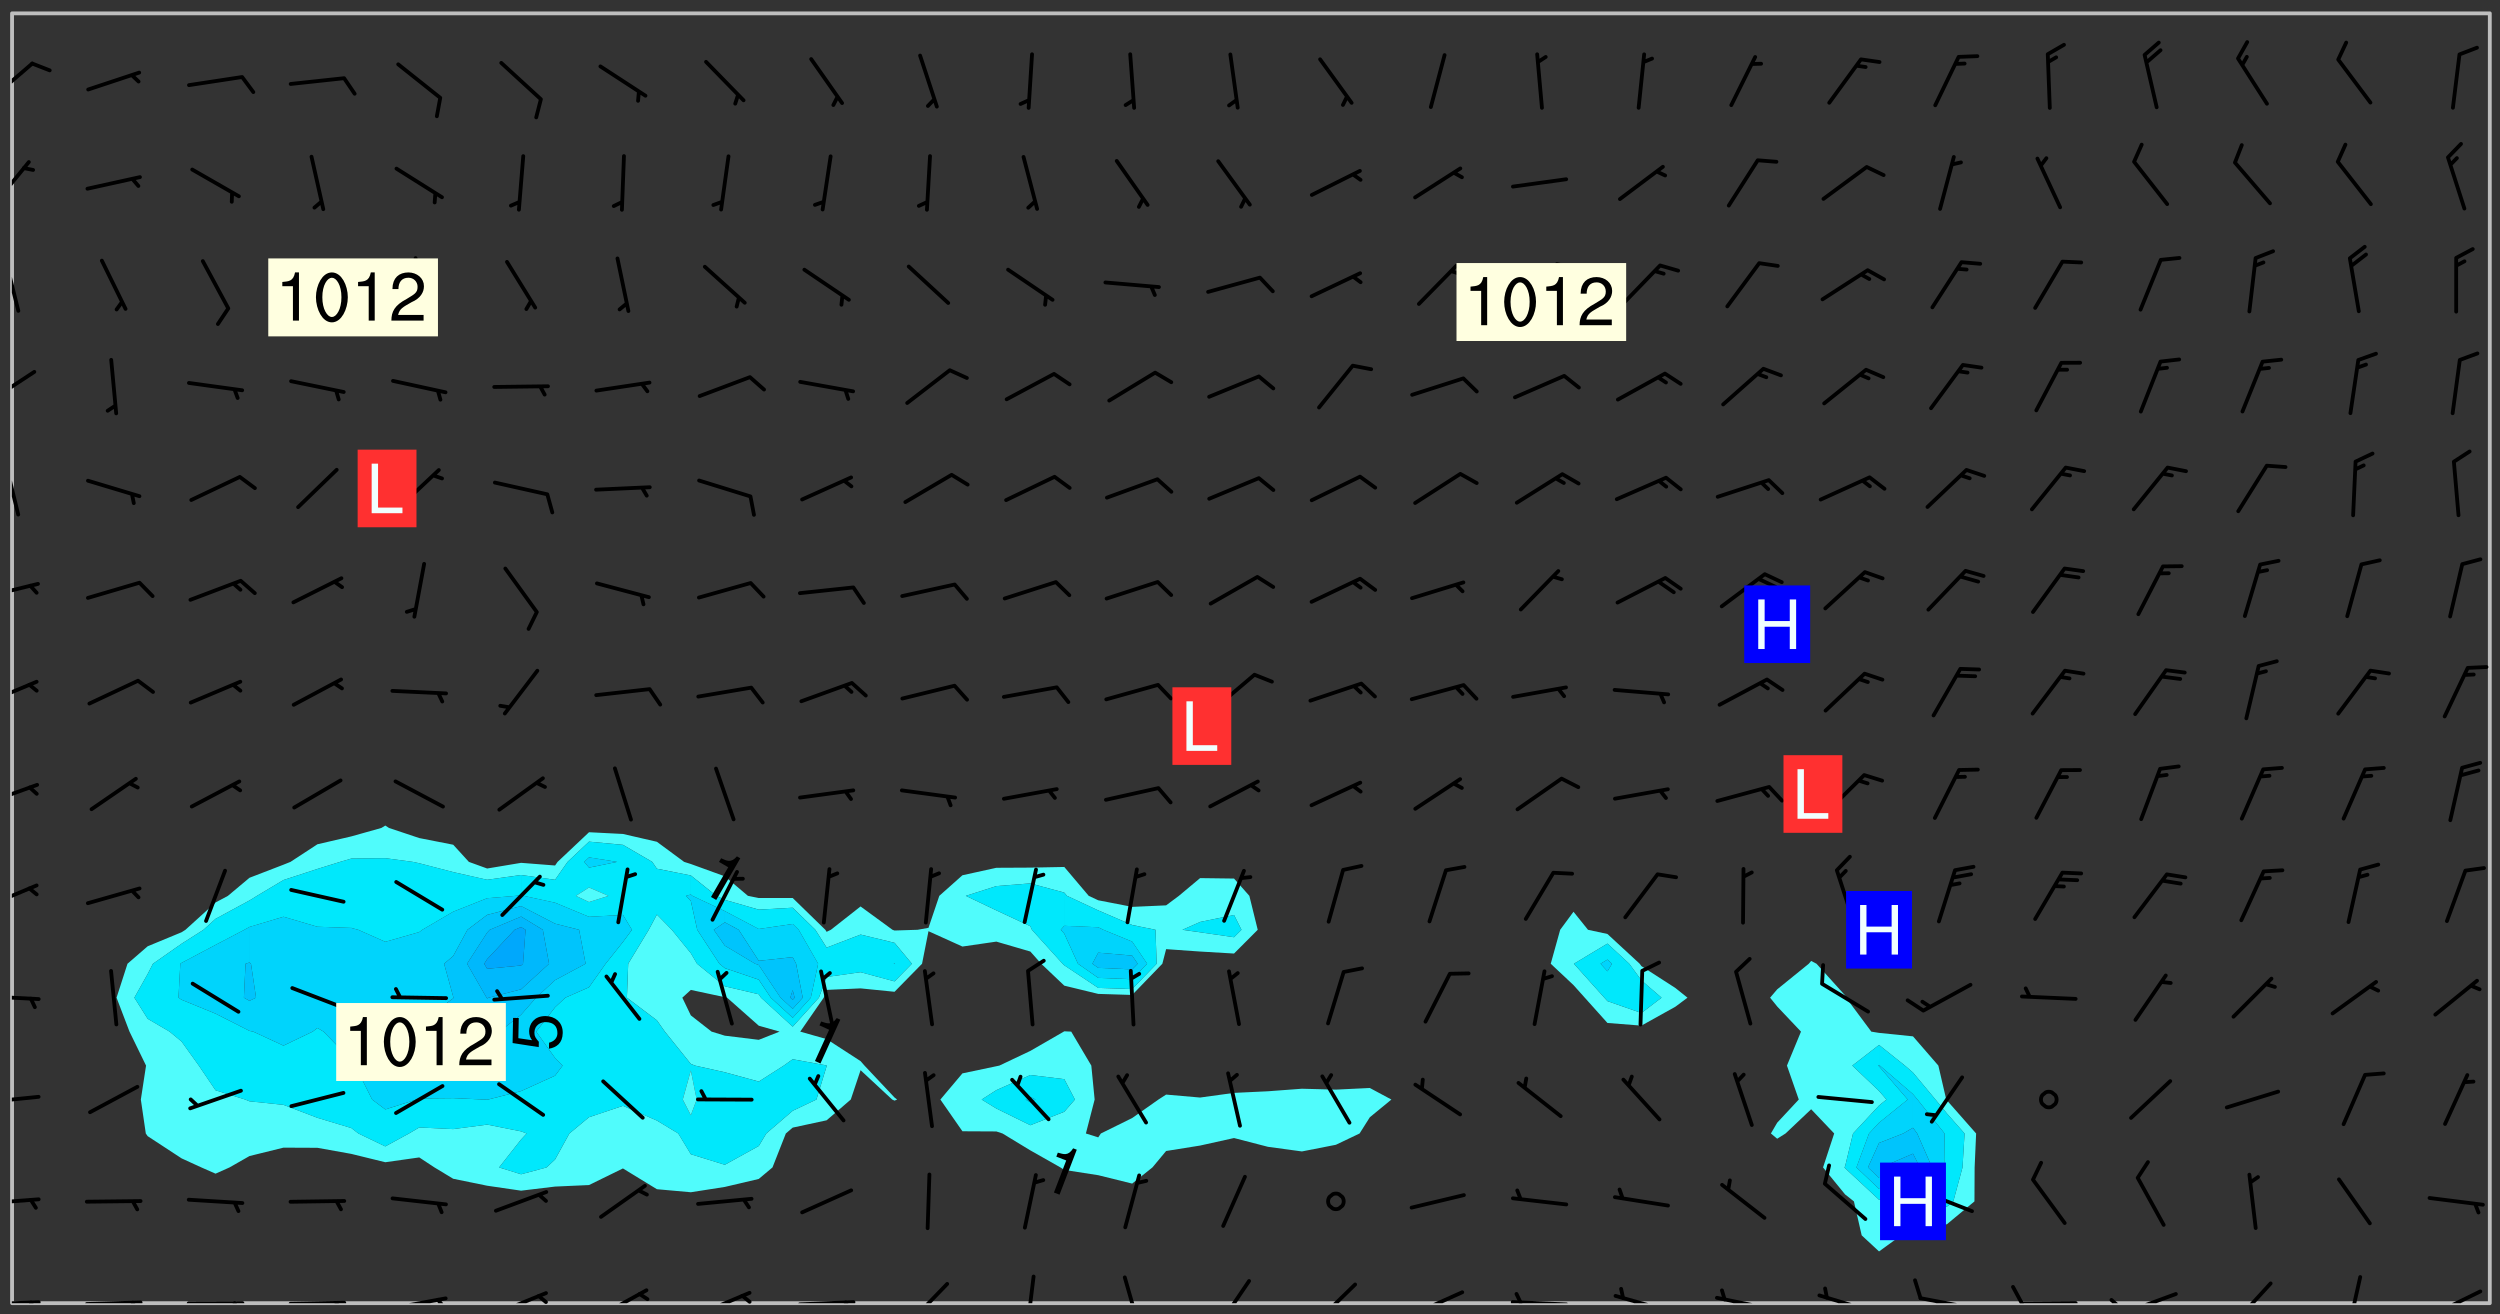 <svg xmlns="http://www.w3.org/2000/svg" role="img" xmlns:xlink="http://www.w3.org/1999/xlink" viewBox="142.45 309.95 326.84 171.84"><rect x="142.45" y="309.95" width="326.84" height="171.84" fill="#333333" stroke="none"/><defs><clipPath id="a"><path d="M144 311.672h1v168.656h-1zm0 0"/></clipPath><clipPath id="b"><path d="M144 311.672h324v168.656H144zm0 0"/></clipPath><clipPath id="c"><path d="M467 311.672h1v168.656h-1zm0 0"/></clipPath><clipPath id="d"><path d="M144 479h4v1.328h-4zm0 0"/></clipPath><clipPath id="e"><path d="M146 479h2v1.328h-2zm0 0"/></clipPath><clipPath id="f"><path d="M153 479h9v1.328h-9zm0 0"/></clipPath><clipPath id="g"><path d="M159 480h2v.328h-2zm0 0"/></clipPath><clipPath id="h"><path d="M166 480h9v.328h-9zm0 0"/></clipPath><clipPath id="i"><path d="M172 480h2v.328h-2zm0 0"/></clipPath><clipPath id="j"><path d="M180 480h8v.328h-8zm0 0"/></clipPath><clipPath id="k"><path d="M186 480h2v.328h-2zm0 0"/></clipPath><clipPath id="l"><path d="M193 479h8v1.328h-8zm0 0"/></clipPath><clipPath id="m"><path d="M199 479h2v1.328h-2zm0 0"/></clipPath><clipPath id="n"><path d="M207 478h8v2.328h-8zm0 0"/></clipPath><clipPath id="o"><path d="M212 479h3v1.328h-3zm0 0"/></clipPath><clipPath id="p"><path d="M220 478h8v2.328h-8zm0 0"/></clipPath><clipPath id="q"><path d="M225 478h3v2.328h-3zm0 0"/></clipPath><clipPath id="r"><path d="M233 478h8v2.328h-8zm0 0"/></clipPath><clipPath id="s"><path d="M239 479h2v1.328h-2zm0 0"/></clipPath><clipPath id="t"><path d="M246 479h9v1.328h-9zm0 0"/></clipPath><clipPath id="u"><path d="M252 479h2v1.328h-2zm0 0"/></clipPath><clipPath id="v"><path d="M261 477h6v3.328h-6zm0 0"/></clipPath><clipPath id="w"><path d="M276 476h2v4.328h-2zm0 0"/></clipPath><clipPath id="x"><path d="M289 476h3v4.328h-3zm0 0"/></clipPath><clipPath id="y"><path d="M301 477h5v3.328h-5zm0 0"/></clipPath><clipPath id="z"><path d="M314 477h6v3.328h-6zm0 0"/></clipPath><clipPath id="A"><path d="M326 478h8v2.328h-8zm0 0"/></clipPath><clipPath id="B"><path d="M326 480h3v.328h-3zm0 0"/></clipPath><clipPath id="C"><path d="M339 479h9v1.328h-9zm0 0"/></clipPath><clipPath id="D"><path d="M340 478h2v2.328h-2zm0 0"/></clipPath><clipPath id="E"><path d="M353 479h8v1.328h-8zm0 0"/></clipPath><clipPath id="F"><path d="M366 479h9v1.328h-9zm0 0"/></clipPath><clipPath id="G"><path d="M367 478h2v2.328h-2zm0 0"/></clipPath><clipPath id="H"><path d="M380 479h8v1.328h-8zm0 0"/></clipPath><clipPath id="I"><path d="M393 479h8v1.328h-8zm0 0"/></clipPath><clipPath id="J"><path d="M406 480h9v.328h-9zm0 0"/></clipPath><clipPath id="K"><path d="M405 477h3v3.328h-3zm0 0"/></clipPath><clipPath id="L"><path d="M420 478h8v2.328h-8zm0 0"/></clipPath><clipPath id="M"><path d="M418 479h3v1.328h-3zm0 0"/></clipPath><clipPath id="N"><path d="M434 477h6v3.328h-6zm0 0"/></clipPath><clipPath id="O"><path d="M449 476h3v4.328h-3zm0 0"/></clipPath><clipPath id="P"><path d="M460 478h7v2.328h-7zm0 0"/></clipPath><clipPath id="Q"><path d="M144 466h4v2h-4zm0 0"/></clipPath><clipPath id="R"><path d="M144 453h4v2h-4zm0 0"/></clipPath><clipPath id="S"><path d="M144 439h4v2h-4zm0 0"/></clipPath><clipPath id="T"><path d="M144 425h4v4h-4zm0 0"/></clipPath><clipPath id="U"><path d="M144 412h4v4h-4zm0 0"/></clipPath><clipPath id="V"><path d="M144 398h4v5h-4zm0 0"/></clipPath><clipPath id="W"><path d="M144 386h4v3h-4zm0 0"/></clipPath><clipPath id="X"><path d="M144 370h2v8h-2zm0 0"/></clipPath><clipPath id="Y"><path d="M144 358h4v5h-4zm0 0"/></clipPath><clipPath id="Z"><path d="M144 343h2v8h-2zm0 0"/></clipPath><clipPath id="aa"><path d="M144 330h3v7h-3zm0 0"/></clipPath><clipPath id="ab"><path d="M144 318h3v6h-3zm0 0"/></clipPath><g id="ac" clip-path="url(#clip1)"><path fill="#fff" fill-opacity="0" fill-rule="evenodd" d="M0 0h1000v1000H0zm0 0"/><path fill="#d3d3d3" fill-opacity="0" fill-rule="evenodd" d="M162.152 355.867l-.234.293.059.234.117.172.176.234.293.348.113.059.117-.172.059-.234.176-.176.465-.176h.699l.234.293.289.816.059.176.176.23.352.234.699.699.172.176.234.348.234.41.289.582.41.465.23.234.234.176.117.23.176.293.172 1.164v.234l.059.289.059.117.117.117.348.41.117.172.176.176.176.234.117.172.172.352.059.234.234.406.234-.059-.176.176-.059.93h-.582l-.234-.113-.348.113-.117.117-.059.293-.059.176-.117.172-.465.293-.059.234-.059.113v.645l.059.172v.41l.059.059v.406l.059.406.117.176.059.059.23.641-.059.293v.699l-.059.582v.234l-.059.23-.055.352v1.922l.055.117h.426l-.367.117-.023.352.891 1.168 1.742.539 1.34.359v.539l.09.809.535.715 1.52.27.891-.086.09 1.164.535.18 1.16-.18 2.055-.984 1.16-.363 1.879-.176 1.695-.18-.18.719-1.516.086-1.25.09-.805.27-1.074.809.27.719.535.898-.18.625-.266.809.266 1.078.625.898.805.18 1.25-.18-.266.723.098.504.055.293v.172l.059.293v.406l.176.117.352.117h.406l.293-.176.113-.117.059-.117.117-.23.059-.176.352-.465.23-.176.176-.059.176.059.059.176.117.988.055.469.059.172.117.234.176.059.816.059h.289l.117.234.059.406.059.352v1.105l.117.293.117.348.289.699.176.352.582.754.352.176.172.059.469.234.641.465.348.234.293.176.293.055.23.062.816.348.293.176.113.172.352.352.117.176.523.641v.289l.059.352v.348l.059.352.059.289.117.059.172.059h.176l.582.234.176.117.176.289.176.234.113.234.293.23.117.117v.41l.059.055.289.234.234.117.059.117.117.172.059.117.23.234.059.176.234.059.117.059-.117.113-.059.117v.117l-.117.293-.117.289v.582l.176.117.117.059.059.117.117.117.113.059.176.348.059.352.059.406v.176l-.059.176-.117.699v.172l.117.176.293.293h.406l.176.117.117.172.117.293v.234h-.527l-.23-.234h-.234l-.176.059-.059.699.059.348.117.176.176.41.117.23.289.469.176.055h.523l.234.059.758.641.059.293v.234l.059.059.23.348v.352l-.117.172v.293l.293.289.293.176.172.059.293.176.293.117.582.406.289.234.293.176.219.16.016.012.23.176.641.523.176.234.117.176.176.176.113.172v.641l.117.176.469.117.582.117.234.059.23.113.293.117.113.059.586.352.289.172.176.062.176.055.176.059.699.352.289.176.234.055.289.176.234.117.641.406.293.117.172.059.234.059.41.059.23.059.234.117.059.172-.41.176.469.059.059.293.113.234.176.055.234.059.176.059.406.117.641.234.117.172.059.234v.176l-.059.117-.059.406.234.234.117.059.348.117.641.23.176.117.289.117.176.176.234.465.582 1.105.176.176.348.176.176.117.352.117 1.047.523.234.059.465.113.293.059.465.176.758.582.234.234.348.465.176.176.289.234.816.699.293.176.289.289.293.176.293.289.695.641.176.176.293.234.289.234.469.289.641.582.348.234.234.293.348.348.352.465.934.992.348.406.117.176.234.059.113.117.645.176.23.113.234.059.293.176.23.117.934.699.406.406.234.176.406.176.234.117.816.348.348.234.234.117.293.289.23.117.758.352.352.172.23.059.293.117.234.059.871.176h.816l.469.23.172.059.875.699.465.117.293.059.176.059.23.059.469.059.348.059.352.059.406.059h.293l.172.059v.23l.176.176h.293l.348.059.352.059.699.117h.641l.465-.234.293-.176.172-.117.41-.172.289-.176.934-.465.469-.293.523-.293.465-.172.465-.176 1.051-.465.289-.117.41-.117.289-.117.527-.176 1.516-.699.582-.348.289-.059.293-.059.348-.117.875-.23.352-.117h.113l.234-.059.875-.234.234-.059h.812l.352-.059.816-.117.172-.059.352-.055.293-.059.23-.059.816-.176.176-.059h.348l.234-.059.465-.117.758-.172.234-.059h.348l.41-.117.289-.059 1.285-.059h.289l.41-.059.23-.059h.176l.875-.117h.406l.41-.117h.348l.352-.113.871-.059h1.75l1.047.289.41.117.289.117.352.117.289.117 1.051.172.289.059h.293l.293.059.172.059.41.059.172.059.117.059h.117l.117.059.352.059h.113l.41.066 1.922.395 1.926.395 1.52.449 1.695.719 2.145.805 1.605-.719 1.43-.805 1.16-1.078 1.25-.449 3.035-.719 1.875-.359 2.145-1.348 2.234-1.254 2.5-1.258 1.695-.449 1.785-.18 1.16-.27.625.539 1.34-.27.715-.988.984-1.344.445-.18.805-.359 1.875-.539 1.785-.449 1.25-.27 1.16-.09 1.699-.09 1.961-.27 1.25-.09h.539l.625-.09h.891l2.145-.18 2.41-.18 2.59-.09 1.695.18 1.609.09 1.43.359 1.16.719 1.875.988 1.16 1.527.266.715.629.09.355.898.535.539.535 1.527 1.074.359h.535l-.805.535.09 1.707.715 2.695.891.805.895.988.715 1.258 1.785.539 1.52-.18.355 1.344 1.609-.805.98-.539.27.27.316-.215.219-.145.801.449.449-.359h.355l.535-.27.539-.719.535-.27.625-.988 1.16.449.84.371 1.395.617 1.695-.18h1.605l1.785.09.18-1.707.535-1.344.805.27.492.848.402.406-.09.539v.359l.715.449.711-.27h1.43l.359.988.445 1.258.715 1.344 1.25.629 1.695.629.715-.18.18-.539.98-.09.449.359.086 1.258-.266.629-.535.18v.539l.715.984.266.539.984.988.801 1.078-.266.359-.09.898-.625 2.332-.355 2.066-.09 1.793-.18.719-.09.539v1.438l-.98 1.883-.359 1.707-.535.898-.805 1.168-.266.539 2.055 1.254.086.359-.355.539-.09-.18v.809l.09 1.438-.445.715-1.074.094-.266.715.535.898.805.719 1.16.809 1.34.27.445.359-.355.449-1.789-.09-1.25-.449-.715-.719-.625-.09-.176 3.59-.188 1.309h89.359V311.703h-55.27v49.082l.762.125 3.289.543 2.023 2.836v2.754l2.352.332 2.348.332h4.051l-1.379 4.16-2.023.707-2.023.703-.543.344-2.594 1.617-.188.117-2.023-2.078-.73-2.742-2.672-2.078-1.375-3.5-.066-.082-1.957-2.672 2.75-1.418v-49.082H294.422v91.414l.117.031.133.012.074.074.105.047.09.059.086.059.09.059.297.297.059.09.031.117.027.117.016.137-.031.117-.059.09-.059.086-.043.105-.047.102-.027.121v.145l.176.27.148.148.074.086.074.074.043.105.062.09.059.086.043.105.059.09.047.102.043.105.059.086.117.18.074.074.062.086.059.09.043.105.059.09.059.086.062.09.059.09.043.102.117.18.074.074.059.086.074.074.09.059.105.047h.148l.133-.016.133.016.102-.047.074-.074.047-.102-.016-.133v-.148l-.047-.105-.027-.117-.047-.102-.027-.121-.043-.102-.062-.09-.043-.102-.043-.105-.031-.117-.016-.133-.012-.137.086-.059.059-.086.121-.031.043.105.016.133v.117l.059.102.059.09.09.059.148.148.059.09.043.105-.012.102.086.059.105.047.086.059.09.059.074.074-.117.027-.105.047-.086.059-.074.074-.059.09-.062.086-.027.121-.047.102-.043.105-.031.117-.012.133-.016.133v.148l.027.117.047.105.043.102.059.09.074.074.09.059.074.074.09.059.059.09.043.105.047.102.117.031.133.016h.148l.117-.031.105.043.043.105.047.102.027.121L299.5 410l.027.117.031.121.027.117.105.043.102.047.133-.016.148.148.062.086.074.074.07.074.09.062.105.043.102.043.117.031.137.016.117-.031.074-.074.027-.117-.012-.133-.031-.121-.027-.117.043-.105h.117l.09.062.117.027h.148l.133.016h.148l.133.016.133-.016h.148l.133-.016.133-.012.137.012.117-.027.133-.016.191-.059-.059.176-.016.133-.027.121-.016.133-.059.086-.133.016-.105.047-.105.043-.117.031-.117.027-.266.031h-.148l-.133.016-.074.074.059.086.148.148.117.18.074.07.09.062.09.059.086.059.09.059.102.043.105.062.105.043.086.059.105.047.102.043.18.117.059.09-.043.102-.047.105.016.133.223.223.059.09.043.102.031.121.043.102.016.133.031.117.012.137.031.117.148.148.102.043.105.043.117.031.133.016.137.016h.117l.117-.031.09-.059.043-.105.047-.102.043-.105.031-.117.012-.133v-.148l-.012-.133-.016-.133-.031-.117-.043-.105-.047-.105-.043-.102-.043-.105-.016-.133.016-.133.027-.117.031-.117.027-.121.047-.102.09-.059.086-.062.074-.074.09-.059.223-.223.059-.086.074-.074.117-.18.059-.086v-.148l-.074-.074-.102-.047-.105-.043-.102-.043-.059-.09-.047-.105-.027-.117.09-.059.117-.031.102-.043.18-.117.148-.148.012-.133-.012-.105-.09-.059-.133.016h-.148l-.133.016-.133-.016-.121-.031-.086-.059-.074-.074-.059-.09-.062-.086-.117-.18-.059-.086.031-.121.086-.059.121-.031.059-.086v-.121l-.031-.117-.059-.09-.059-.086-.047-.105-.027-.117-.016-.133.059-.09.074-.074.09-.059.117-.18.074-.074.059-.086.148-.148.121-.031.133-.016.133.016.074.074.043.105.016.133-.031.117-.117.031-.133.012-.148.148-.043.105-.047.102-.027.121-.031.117v.148l.031.117.043.105.059.09.074.07.074.074.117.031.121.027.117-.027.133-.016h.117l.09.059.074.074.047.105.059.086.102.047.133.016.105.043.086.059-.012.105-.074.074-.18.117-.059.09-.09.059-.07.074-.074.074-.062.09-.027.117-.016.133.016.133-.016.133v.148l.016.133.027.117.031.121.074.074.09.059.086.059.09.059.117.031v.086l-.102.047-.09.059-.266.031-.117.027h-.148l-.105.043-.102.047-.059.09-.062.234-.012.133-.031.121-.016.133v.293l-.012.133.012.137.016.133.133.016.133.012.121.031.086.059.074.074.047.105.043.102.016.133v.445l-.016.133v.445l.031.266.027.117.016.133.031.117.086.211.031.266v.148l-.031.117-.027.117-.031.121-.027.117-.031.117-.031.121-.012.133-.016.133.09.059.117-.031.102.016.047.105-.031.266v.441l-.043.105-.047.105-.043.102-.043.105-.059.086-.031.121-.043.117-.031.117-.016.133.016.133.059.09.105.047.086.059.059.086-.012.137-.031.117-.043.102v.445l-.016.133v.148l-.031.117-.043.105-.027.117-.047.105-.043.102-.031.121-.027.117-.031.133-.031.117-.027.117-.043.105-.031.117-.031.121-.012.133-.016.133v.297l.027.117v.148l.047.398.027.117.059.09.121.031h.148l.133-.016.059.09v.117l-.059.09-.09.059-.102.043-.105.047-.09.059-.086.059-.137.016-.117-.031-.133-.016-.102.047-.062.086-.012.137-.016.133-.031.117-.027.117-.016.133-.031.121v.297l.016.133.031.117v.148l.012.133v.148l-.027.117-.047.102-.027.121-.031.117-.059.09-.074.074-.102.043-.105.047-.117.027-.121.031-.102-.047.059-.086.105-.047.027-.117.031-.117.027-.121.031-.117v-.148l.016-.133-.031-.117-.043-.105-.105.016-.074.074-.102.043-.09.062-.074.074-.043.102-.016.133-.031.117L304.25 426l-.031.117-.027.117-.031.121-.027.117-.031.117-.043.105-.09.059h-.09l-.117-.031-.031-.086.016-.137-.031-.117v-.148l-.012-.133v-.148l-.062-.234-.027-.121-.043-.102-.047-.105-.059-.086-.059-.09-.043-.105-.062-.086-.148-.148-.07-.074-.105-.047-.105-.043-.102-.043-.297-.297-.09-.074-.086-.059-.105-.043-.09-.062-.086-.059-.105-.043-.09-.059-.086-.062-.074-.07-.105-.047-.086-.059-.105-.043-.09-.062-.102-.043-.105-.043-.086-.059-.105-.047-.105-.043-.102-.047-.09-.059-.102-.043-.105-.043-.09-.062-.117-.027-.133-.016-.133.016H299.75l-.133.016-.117-.031-.09-.059-.074-.074-.09-.059-.102-.047h-.148l-.121-.027-.102-.043-.074-.074-.117-.18-.09-.059-.102-.043-.09-.062-.105-.043-.09-.059-.086-.059-.105-.047-.059-.086-.059-.09-.043-.105-.047-.102-.074-.074-.086-.059-.074-.074-.09-.059-.223-.223-.043-.105-.031-.266.105-.043h.145l.105.043.074.074.09.059.086.059.105.047.09.059.148.148.07.074.148.148.062.086.074.074.086.059.074.074.09.062.09.059.086.059.27.176.102.047.105.043.102.043.047-.074.059-.086.074-.074.07-.074.105.043.074.074.059.09.043.102.047.105.043.105.121.027.117-.027.074-.09.043-.105.059-.09.074-.074.105-.043.117-.027.133.012.09.059.148.148.059.09.043.105.047.102.043.105.043.102.105.047.105.043.133.016.086-.059.059-.09.074-.074.105-.043.117.027.105.047.102.043.105.043.102.047.18.117v.117l-.016.133.016.133.016.137.059.086.102.047.121.027.117.031h.148l.117-.031.059-.09.18-.117.059-.09.074-.074.059-.086.117-.18.18-.117.117.031.09.059.043.074-.016.133v.117l.09.059h.148l.133-.016.133-.012.266-.031.105-.043.117-.031.121-.027.074-.074.07-.074.062-.09-.016-.105-.047-.102-.102-.043-.105-.016-.117.027-.266.031h-.148l-.074-.074-.09-.059-.117-.031-.117-.027-.133-.016h-.148l-.133.016h-.297l-.105-.047-.148-.148-.043-.102-.059-.09.223-.223.086-.059.105-.043.117-.031.133-.016.133.016.137.016.102.043.133-.012.09-.062.102-.043.062-.09-.047-.102-.09-.059-.117-.031-.102-.043-.059-.09-.062-.09v-.117l.016-.133.105-.047.074-.07v-.121l-.09-.059-.031-.117.09-.059.074-.074.043-.105.059-.09.047-.102.016-.133v-.148l-.047-.105-.043-.102-.09-.059-.133-.016-.102-.043-.137-.016-.117-.031h-.445l-.133-.016-.133-.012-.133-.016-.117-.031h-.148l-.133-.016-.133-.012-.266-.031-.121-.043-.086-.059-.074-.074v-.148l.012-.133.105-.047.102-.043.133-.016h.152l.133-.016h.293l.121.031.102.043.09.059.234.062.121-.047.09-.059.102-.043.133-.016.105.043.102.047.133.012.121-.027h.145l.121-.031.117-.027.105-.047.074-.074.086-.059.148-.148.059-.086.047-.105.027-.117.016-.105-.102-.043-.09-.059-.117-.031-.105-.043-.09-.062-.074-.086-.074-.074-.102-.043-.105-.047-.102-.043-.059-.09-.047-.102-.086-.211-.062-.086-.059-.09-.074-.074-.086-.059h-.27l-.117.031-.09.059-.102.043-.133.016-.105-.016-.027-.117-.062-.09-.117-.031-.102-.043-.148-.148-.031-.117-.016-.105.074-.074.18-.117.117-.027.117-.031.137.016.102.043.105.043.102.047.105.043.117.031.133.016.117.027.133.016.105-.016.09-.059-.074-.074-.105-.043-.074-.074-.074-.09-.148-.148-.086-.059-.09-.059-.074-.074-.09-.059-.102-.047-.121-.027-.102-.047-.105-.043-.117-.031-.102-.043-.121-.031h-.148l-.117.031-.105.043-.086.062-.18.117-.086.059-.09.059-.105.047-.086.059-.105.043-.102.043-.105.047-.074.074-.059.09-.059.086-.047.105-.059.086-.074.074-.133-.012-.117-.031h-.117l-.074.074-.09.059-.074.074-.09.059-.086.059-.105.047-.102.043-.137.016-.102-.043-.148-.148-.105-.047h-.086l-.105.047-.102.043-.121.031-.117-.031-.074-.074v-.117l.031-.121.074-.07.059-.09.074-.074.117-.031.105-.043h.293l.133-.016.137-.016.102-.043.09-.059.102-.047.09-.059.133-.012.09.059.133.012.09-.059.086-.059.105-.043.09-.059.086-.062.09-.059.148-.148.059-.086.059-.09.105-.043.133-.016.117.027.121.031.059-.059.059-.09.031-.266.027-.117.105.012.133.016.102-.043.09-.059.059-.09.074-.074.059-.09.047-.102.012-.133-.012-.133-.047-.105-.148-.148-.059-.09-.059-.086-.043-.105v-.445l.016-.133v-.148l.012-.133-.059-.059-.09.059-.102-.043-.18-.117-.086-.059-.062-.09-.059-.09-.074-.074-.086-.059-.121.031-.102.012-.105.047-.086.059-.105.043-.148.148-.09.059-.086.059-.09.062-.105.043-.133.016v-.121l.105-.043.117-.031.074-.07.043-.105v-.148l-.027-.117-.148-.148-.133-.016h-.148l-.117.031-.105.043-.102.043-.09.062-.117.027-.074-.074.012-.133-.043-.102-.043-.105-.09-.059-.117.027-.121.031-.117.031-.102.043-.121.031-.102.043-.105.043-.09.059-.102.016v-.117l.016-.133-.059-.09-.074.043-.148.148-.059.09-.074.074-.047.105-.043.102-.074.074-.059.09-.074.074-.059.086-.074.074-.09.062-.074.07-.074.074-.102.016-.133.016-.105-.043v-.121l.148-.148.043-.102.059-.09.047-.102.043-.105.059-.09.031-.117.043-.102.031-.121.027-.117.047-.105.043-.102.043-.105.074-.07.09-.062.09-.059.102-.043h.297l.266-.031.105-.043-.074-.074-.117-.031-.105-.043-.09-.059-.102-.047-.09-.059-.102-.043-.105-.043-.09-.062-.086-.059-.105-.043-.102-.043-.121-.031-.117-.031-.102-.043L297.5 410.25l-.102-.043-.09-.059-.043-.105-.016-.133.102-.043.133-.016.137.016.133-.016.102-.043.059-.09.016-.105-.09-.059-.074-.074-.102-.043-.09-.059-.148-.148-.043-.105-.016-.133v-.293l-.059-.09-.09-.059-.074-.074-.043-.105-.031-.117-.059-.09-.074-.074-.117-.027-.074-.074-.09-.059-.09-.062-.086-.059-.074-.074-.059-.086-.047-.105-.086-.059-.148-.148-.195-.059-.133.016-.102.043-.074.074-.047.102-.043.105-.059.09-.059.086-.297.297-.09.059h-.086l-.062-.086-.043-.105.031-.117.059-.09.027-.117-.012-.133-.09-.062-.105.047-.117.027-.117.031-.27.176-.102.047-.117.027-.105.047-.09.059-.102.043-.059-.086-.047-.105.016-.133.047-.105.07-.074.074-.07.059-.09v-.148l-.043-.105h-.238l-.102.047-.031.117-.027.117-.031.121-.074.043-.133.016-.074-.047-.043-.102-.043-.105-.047-.102-.043-.105-.121.031-.102.043-.133.016-.117.031-.105.043-.09.059-.102.047-.121.027-.133.016-.102-.043-.059-.09-.047-.105-.043-.102-.043-.105v-.117l.059-.09.086-.059.18-.117.102-.047.105-.043.105-.059.102-.043.09-.062.102-.043.105-.059.102-.047.09-.059.105-.043.102-.043.09-.062.102-.043.137-.016.117.031.102.043.121.031.102.043.105.047.102.043.105.043.102.047.105.043.102.043.105.047.086.059.105.043.117.031.105.043.102.047.09.059.105.043.102.043.105.047.117.027.102.047.121.027h.148l.086-.059.016-.102.059-.09-.027-.117-.074-.074-.117-.18-.074-.074-.09-.074-.18-.117-.086-.059-.105-.043-.102-.047-.27-.176-.059-.09-.074-.074-.059-.09-.043-.102-.031-.117-.016-.137v-.562l-.012-.133-.016-.133-.031-.117-.016-.133-.012-.133-.031-.121-.223-.223-.059-.086-.016-.105.031-.117.133-.016v-91.414H172.992v1.453l-.059.234-.352 1.051-.172.523-.117.348-.176.41-.117.172-.234.293-.23.059h-.352l-.117.059-.23.406v.293l.117.176.23.23.117.234.641.758.293.465.176.234.23.352.234.348.641.816.176.465.172.41.117.695.176.469.117 1.398.059.465v.875l.117 1.047v4.781l-.059.465-.352 1.281-.176.523-.113.41-.352.93L172.934 336l-.234.582-.117.176-.172.348-.176.406-.352.816-.059.293-.113.293-.117.289-.059.176-.117.875-.059.406-.059.117-.059.176-.059.172-.23.527-.117.172v.234l-.117.234-.059.172-.176.586v.289l-.059.176v.293l-.059.113-.059.527v.172l-.055.234v2.621l-.176.816-.117.176-.176.234-.117.172-.113.234-.586.934-.23.289-.293.465-.176.234-.289.352-.352.699-.113.23-.176.41-.176.23-.406.527-.816.699-.293.172-.289.234-.176.117-.176.176-.523.406-.527.176-.172.176-.234.055-.641.176h-.758m12.211 31.023l-1.074.449.359.895 1.25-.715.445-.539-.98-.09"/><path fill="#d3d3d3" fill-opacity="0" fill-rule="evenodd" d="M201.508 416.598h-.895l.449.629.98.359.805-.09.445-.988-.176.09-.715-.355-.895.355m154.621 59.07l-.059-.523v-.293l.113-.293.059-.23.469-.469h.113l.117-.113.117-.059h.176l.234-.059h.348l.234.059.117.059.23.172.059.176.117.582v.293l-.117.176-.172.289-.176.176-.527.523-.23.234-.117.059h-.176l-.117-.059-.406-.293-.176-.117-.117-.059-.059-.113-.055-.117m6.641-10.957l-.059-.172v-1.109l.059-.172.176-.059.172-.059h.176l.234-.059.117.059.059.699-.059.172-.117.176-.117.059-.234.523-.113.059h-.234l-.059-.117m9.613-14.391l-.117-.176v-.699l.293-.875.117-.172.176-.352.113-.23.117-.293.352-.758.117-.23.172-.234h.176l.117-.059h.641l.117.059.234.234.172.113.352.293.117.117.113.176v.113l.117.059.117.117v.699l-.059.176v.23l-.059.176-.348 1.051-.117.23-.117.234-.117.059-.23.234-.641.289h-.875l-.41-.117-.641-.465"/><path fill="none" stroke="#bebebe" stroke-linecap="round" stroke-linejoin="round" stroke-miterlimit="10" stroke-width=".5" d="M467.957 311.695H144.027v168.625h323.93v-168.625"/><g clip-path="url(#a)"><path fill="#fff" fill-opacity="0" fill-rule="evenodd" d="M144 475.891v4.438h.004H144V311.672h.004H144v164.219"/></g><g clip-path="url(#b)"><path fill="#fff" fill-opacity="0" fill-rule="evenodd" d="M144.004 480.328V311.672h48.816V417.879l-.512.312-3.926 1.105-4.438 1.031-3.52 2.301-.918.367-4.441 1.711-2.82 2.363-1.617.867-3.934 3.57-.504.32-4.438 1.836-2.637 2.281-1.43 4.438 1.691 4.438 2.164 4.441-.68 4.438.648 4.438.242.348 4.438 2.906 2.586 1.184 1.852.816 1.828-.816 2.609-1.488 4.441-1.098 4.438.02 4.438.797 4.438 1.09 4.441-.629 1.988 1.309 2.449 1.48 4.438.91 4.438.648 4.441-.535 4.438-.199 4.438-2.172 4.438 2.715 4.438.398 4.441-.695 4.438-1.043 1.797-1.508 1.746-4.438.895-.766 4.438-.957 3.156-2.715 1.281-3.836 4.129 3.836.312.145.34-.145-.34-.262-3.93-4.176-.512-.586-4.438-2.875-3.449-.98 3.07-4.438.379-1.016 4.438-.199 4.441.445 3.598-3.668.84-4.254 4.438 2.008 4.438-.645 4.441 1.297 1.418 1.594 3.02 2.867v5.965l-.07.043-4.367 2.52-4.051 1.922-.391.082-4.438.934-2.883 3.422 2.883 4.148 4.438.023.805.266 3.637 2.207 3.934 2.23.504.328 4.438.688 4.438 1.098 2.648-2.113 1.789-2.148 4.441-.711 4.438-.984 4.438 1.148 4.438.605 4.441-.871 3.098-1.477 1.34-2.121 2.82-2.316-2.82-1.512-4.438.215-4.441-.117-4.438.332-4.438.211-4.438.609-4.441-.387-1.004.648-3.434 2.418-4.09 2.02-.348.508-1.613-.508 1.145-4.438-.434-4.438-2.629-4.441-.906-.043v-5.965l4.438 1.078 4.438.137 3.945-4.082.492-1.906 4.441.312 4.438.262 3.098-3.105-1.094-4.438-2.004-2.262-4.438-.059-2.773 2.32-1.668 1.242-4.438.199-4.438-.863-1.242-.578-3.195-3.777-4.438.086-4.441.023-4.438.977-3.023 2.691-1.414 4.18-1.422.258-3.016.094-.266-.094-4.176-3.051-3.883 3.051-.555.266-.168-.266-4.27-4.16-4.438.008-1.41-.285-3.027-2.555-4.441-1.609-.875-.277L228.328 420l-4.438-1.02-4.438-.227-4.109 3.875-.328.473-4.441-.348-4.438.742-2.391-.867-2.047-2.242-4.438-.871-3.961-1.324-.48-.312V311.672h155.344v117.477l-1.742 2.359-1.234 4.438 2.977 2.793 1.473 1.645 2.965 3.305 4.441.348 4.438-2.469 1.586-1.184-1.586-1.27-4.438-2.859-.227-.309-4.215-3.891-2.543-.547-1.895-2.359V311.672h31.07v123.906l-.312.367-4.129 3.348-.93 1.09.93 1.148 3.113 3.289-1.836 4.441 1.547 4.438-2.824 3.031-.82 1.406.82.688 1.094-.688 3.348-3.168 3.012 3.168-1.457 4.438 2.883 3.531 1.152.91 1.016 4.438 2.27 2.105 2.898-2.105 1.539-.527 4.438-.926 3.598-2.984.023-4.441.195-4.438-3.816-4.328-.09-.109-1.031-4.438-3.316-3.824-4.438-.453-1.012-.164-3.301-4.438-.125-.297-3.738-4.141-.699-.367V311.672h88.762v168.656H144.004"/></g><path fill="#50fcfc" fill-rule="evenodd" d="M159.379 444.82l-1.691-4.438 1.43-4.438 2.637-2.281 4.438-1.836.504-.32 3.934-3.57 1.617-.867 2.82-2.363 4.441-1.711.918-.367 3.52-2.301 4.438-1.031 3.926-1.105.512-.312.48.312 3.961 1.324 4.438.871 2.047 2.242 2.391.867 4.438-.742 4.441.348.328-.473 4.109-3.875v1.23l-2.805 2.645-1.633 2.34-4.441-.625-4.438.625-4.438-1.004-4.438-1.156-.84-.18-3.602-.484-4.438.051-1.477.434-2.961.922L179.508 425l-3.465 2.07-.977.602-4.438 2.402-1.578 1.434-2.859 1.82-3.746 2.617-.691 1.34-1.738 3.098 1.738 2.758 2.867 1.68 1.57 1.297 2.254 3.145 2.184 3.227 3.883 1.211.555.23 4.441.461 4.438 1.695 4.438 1.34.922.711 3.516 1.688 3.098-1.688 1.344-.789 4.438.215 4.438-.59 4.438.887.727.277-.727.781-2.875 3.656 2.875.895 3.332-.895 1.109-1.039 1.871-3.398 2.566-2.129 4.438-1.484 4.438 1.922 2.793 1.691 1.645 2.715 4.441 1.375 4.438-2.453.984-1.637 3.453-2.969 3.102-1.469 1.336-4.371.02-.066-.02-.016-4.438-.816-1.168.832-3.27 2.086-4.438-1.215-3.891-.871-.551-.219-3.395-4.223-1.043-1.48-3.918-2.957.168-4.438 2.688-4.438 1.062-1.992 1.953 1.992 2.484 3.062v4.797l-1.113 1.016 1.113 2.316 2.711 2.121 1.73.531 4.438.543 2.723-1.074-2.723-.773-4.141-3.664-.297-.062-4.441-.953v-4.797l.809 1.375 3.633 2.949 4.438 1.043.297.445 4.141 3.793 3.426-3.793 1.012-2.707 4.438-.625 4.441 1.203 2.266-2.309-2.266-2.734-4.441-1.078-4.438 1.703-1.477-2.328-2.961-2.887-4.438.25-4.438-1.277-1.113-.523-3.328-2.668-4.438-.879-.609-.895-3.828-2.227-4.438-.418v-1.23l4.438.227L228.328 420l3.562 2.629.875.277 4.441 1.609 3.027 2.555 1.41.285 4.438-.008 4.27 4.16.168.266.555-.266 3.883-3.051 4.176 3.051.266.094 3.016-.094 1.422-.258 1.414-4.18 3.023-2.691 4.438-.977 4.441-.023v2.062l-4.441.352-3.996 1.277 3.996 1.902 4.441 2.07.207.465 4.012 4.438.219.207 4.438 2.953 4.438.152 3.203-3.312-.152-4.438-3.051-.625-4.438-1.91-4.082-1.902-.355-.422-4.438-1.207v-2.062l4.438-.086 3.195 3.777 1.242.578 4.438.863 4.438-.199 1.668-1.242 2.773-2.32 4.438.059v4.762l-4.438.91-2.309 1.027 2.309.324 4.438.648.973-.973-.973-1.938v-4.762l2.004 2.262 1.094 4.438-3.098 3.105-4.438-.262-4.441-.312-.492 1.906-3.945 4.082-4.438-.137-4.438-1.078-3.02-2.867-1.418-1.594-4.441-1.297-4.438.645-4.438-2.008-.84 4.254-3.598 3.668-4.441-.445-4.438.199-.379 1.016-3.07 4.438 3.449.98 4.438 2.875.512.586 3.93 4.176.34.262-.34.145-.312-.145-4.129-3.836-1.281 3.836-3.156 2.715-4.438.957-.895.766-1.746 4.438-1.797 1.508-4.438 1.043-4.441.695-4.438-.398-4.438-2.715-4.438 2.172-4.438.199-4.441.535-4.438-.648-4.438-.91-2.449-1.48-1.988-1.309-4.441.629-4.438-1.09-4.438-.797-4.438-.02-4.441 1.098-2.609 1.488-1.828.816-1.852-.816-2.586-1.184-4.438-2.906-.242-.348-.648-4.438.68-4.438-2.164-4.441"/><path fill="#00e8fc" fill-rule="evenodd" d="M161.754 443.141l-1.738-2.758 1.738-3.098.691-1.34 3.746-2.617 2.859-1.82 1.578-1.434 4.438-2.402.977-.602L179.508 425l4.438-1.449 2.961-.922 1.477-.434 4.438-.051 3.602.484.84.18 4.438 1.156 4.438 1.004 4.438-.625v2.652l-.703.074-3.734.309-4.438 1.762-4.043 2.367-.395.297-4.441 1.273-3.539-1.57-.898-.238-4.438-.16-4.438-1.309-4.441 1.332-.676.375-3.762 1.973-4.438 2.348-.168.117-.242 4.438.41.273 4.438 1.816 4.438 2.254.48.094 3.961 1.832 3.82-1.832.617-.477.805.477 3.633 3.758.492.684 2.223 4.438 1.723 1.293 4.062-1.293.379-.137 4.438-.047 3.992.184.445.02.125-.02 4.312-1.105 4.441-2.012.988-1.32-.988-.996-2.465-3.445 2.465-3.18 1.344-1.258 3.094-1.363 2.172-3.074 2.266-2.844 1.176-1.594-1.176-1.945-4.438.246-4.438-1.844-4.102-.895-.34-.074v-2.652l4.441.625 1.633-2.34 2.805-2.645v2.055l-.629.59.629.75v2.598l-1.707 1.094 1.707.809 2.539-.809-2.539-1.094v-2.598l3.668-.75-3.668-.59v-2.055l4.438.418 3.828 2.227.609.895 4.438.879v2.492l-.641.176.641.672.836 3.766 2.898 4.438.707.57 4.438 1.512 1.574 2.355 2.863 2.625 2.367-2.625.961-4.438-2.543-4.438-.785-.766-4.438.66-4.438-2.34-4.227-1.992-.215-.176v-2.492l3.328 2.668 1.113.523 4.438 1.277 4.438-.25 2.961 2.887 1.477 2.328 4.438-1.703 4.441 1.078v2.684l-.117.051.117.043.039-.043-.039-.051v-2.684l2.266 2.734-2.266 2.309-4.441-1.203-4.438.625-1.012 2.707-3.426 3.793-4.141-3.793-.297-.445-4.438-1.043-3.633-2.949-.809-1.375-2.484-3.062-1.953-1.992-1.062 1.992-2.688 4.438-.168 4.438 3.918 2.957 1.043 1.48 3.395 4.223v.852l-1.051 3.805 1.051 2.047.766-2.047-.766-3.805v-.852l.551.219 3.891.871 4.438 1.215 3.27-2.086 1.168-.832 4.438.816.02.016-.02.066-1.336 4.371-3.102 1.469-3.453 2.969-.984 1.637-4.438 2.453-4.441-1.375-1.645-2.715-2.793-1.691-4.438-1.922-4.438 1.484-2.566 2.129-1.871 3.398-1.109 1.039-3.332.895-2.875-.895 2.875-3.656.727-.781-.727-.277-4.438-.887-4.438.59-4.438-.215-1.344.789-3.098 1.688-3.516-1.688-.922-.711-4.438-1.34-4.438-1.695-4.441-.461-.555-.23-3.883-1.211-2.184-3.227-2.254-3.145-1.57-1.297-2.867-1.68"/><path fill="#00d4fc" fill-rule="evenodd" d="M166.191 440.656l-.41-.273.242-4.438.168-.117 4.438-2.348 3.762-1.973.676-.375v4.652l-.516.16-.215 4.438.73.414.859-.414-.664-4.438-.195-.16v-4.652l4.441-1.332 4.438 1.309 4.438.16.898.238 3.539 1.57 4.441-1.273.395-.297 4.043-2.367 4.438-1.762 3.734-.309.703-.074v1.41l-4.438 1.152-2.578 1.949-1.859 3.426-1.191 1.012 1.191 4.309.023.129-.023.086-4.438 3.238-.254 1.113.254.492 2.977 3.949 1.461.656 4.438.117 1.523-.773.086-4.441 2.828-2.207 1.957-2.23 2.484-2.289 3.996-2.148-.852-4.438-3.145-.801-4.441-2.301v-1.41l.34.074 4.102.895 4.438 1.844 4.438-.246 1.176 1.945-1.176 1.594-2.266 2.844-2.172 3.074-3.094 1.363-1.344 1.258-2.465 3.18 2.465 3.445.988.996-.988 1.32-4.441 2.012-4.312 1.105-.125.02-.445-.02-3.992-.184-4.438.047-.379.137-4.062 1.293-1.723-1.293-2.223-4.438-.492-.684-3.633-3.758-.805-.477-.617.477-3.82 1.832-3.961-1.832-.48-.094-4.438-2.254-4.438-1.816"/><path fill="#00c4fc" fill-rule="evenodd" d="M175.066 440.797l-.73-.414.215-4.438.516-.16.195.16.664 4.438-.859.414m22.195 4.516l-.254-.492.254-1.113 4.438-3.238.023-.086-.023-.129-1.191-4.309 1.191-1.012 1.859-3.426 2.578-1.949 4.438-1.152v1.371l-4.098 1.73-.34.363-2.625 4.074 2.555 4.438.07.109.191-.109 4.246-1.094 3.66-3.344-.816-4.438-2.844-1.73v-1.371l4.441 2.301 3.145.801.852 4.438-3.996 2.148-2.484 2.289-1.957 2.23-2.828 2.207-.086 4.441-1.523.773-4.438-.117-1.461-.656-2.977-3.949"/><path fill="#00b8fc" fill-rule="evenodd" d="M206.066 440.383l-2.555-4.438 2.625-4.074.34-.363 4.098-1.73v1.371l-.844.359-3.594 3.84-.383.598.383.66 4.438-.43.254-.23.332-4.438-.586-.359v-1.371l2.844 1.73.816 4.438-3.66 3.344-4.246 1.094-.191.109-.07-.109"/><path fill="#00a8fc" fill-rule="evenodd" d="M206.137 436.605l-.383-.66.383-.598 3.594-3.84.844-.359.586.359-.332 4.438-.254.23-4.438.43"/><path fill="#50fcfc" fill-rule="evenodd" d="M219.453 425.977l-1.707 1.094 1.707.809 2.539-.809-2.539-1.094"/><path fill="#00d4fc" fill-rule="evenodd" d="M219.453 423.379l-.629-.75.629-.59 3.668.59-3.668.75"/><path fill="#fff" fill-opacity="0" fill-rule="evenodd" d="M232.766 439.367l-1.113 1.016 1.113 2.316 2.711 2.121 1.73.531 4.438.543 2.723-1.074-2.723-.773-4.141-3.664-.297-.062-4.441-.953"/><path fill="#50fcfc" fill-rule="evenodd" d="M232.766 449.895l-1.051 3.805 1.051 2.047.766-2.047-.766-3.805"/><path fill="#00d4fc" fill-rule="evenodd" d="M232.766 427.742l-.641-.672.641-.176.215.176 4.227 1.992v1.469l-1.441.977 1.441 2.07 3.965 2.367.473.172 2.848 4.266 1.59 1.457 1.312-1.457-.867-4.438-.445-.863-4.438.48-2.621-4.055-1.816-.977v-1.469l4.438 2.34 4.438-.66.785.766 2.543 4.438-.961 4.438-2.367 2.625-2.863-2.625-1.574-2.355-4.438-1.512-.707-.57-2.898-4.438-.836-3.766"/><path fill="#00c4fc" fill-rule="evenodd" d="M237.207 433.578l-1.441-2.07 1.441-.977 1.816.977 2.621 4.055 4.438-.48v4.305l-.312.996.312.285.258-.285-.258-.996v-4.305l.445.863.867 4.438-1.312 1.457-1.59-1.457-2.848-4.266-.473-.172-3.965-2.367"/><path fill="#00b8fc" fill-rule="evenodd" d="M246.082 440.668l-.312-.285.312-.996.258.996-.258.285"/><path fill="#00d4fc" fill-rule="evenodd" d="M259.398 435.988l-.117-.043.117-.051.039.051-.039.043"/><path fill="#50fcfc" fill-rule="evenodd" d="M268.273 457.848l-2.883-4.148 2.883-3.422 4.438-.934.391-.082 4.051-1.922v3.152l-4.441 1.977-1.926 1.23 1.926 1.176 4.441 2.184 4.438-1.762 1.391-1.598-1.391-2.664-4.438-.543v-3.152l4.367-2.52.07-.043.906.043 2.629 4.441.434 4.438-1.145 4.438 1.613.508.348-.508 4.09-2.02 3.434-2.418 1.004-.648 4.441.387 4.438-.609 4.438-.211 4.438-.332 4.441.117 4.438-.215 2.82 1.512-2.82 2.316-1.34 2.121-3.098 1.477-4.441.871-4.438-.605-4.438-1.148-4.438.984-4.441.711-1.789 2.148-2.648 2.113-4.438-1.098-4.438-.688-.504-.328-3.934-2.23-3.637-2.207-.805-.266-4.438-.023"/><path fill="#00e8fc" fill-rule="evenodd" d="M272.711 428.973l-3.996-1.902 3.996-1.277 4.441-.352 4.438 1.207v4.34l-.461.52.461.504 1.789 3.934 2.648 1.848 4.438.18 1.961-2.027-1.961-2.895-3.766-1.543-.672-.332-4.438-.188v-4.34l.355.422 4.082 1.902 4.438 1.91 3.051.625.152 4.438-3.203 3.312-4.438-.152-4.438-2.953-.219-.207-4.012-4.438-.207-.465-4.441-2.07m0 25.902l-1.926-1.176 1.926-1.23 4.441-1.977v2.855l-.617.352.617.367.684-.367-.684-.352v-2.855l4.438.543 1.391 2.664-1.391 1.598-4.438 1.762-4.441-2.184"/><path fill="#00d4fc" fill-rule="evenodd" d="M277.152 454.066l-.617-.367.617-.352.684.352-.684.367m4.438-22.055l-.461-.504.461-.52 4.438.188V434.5l-.77 1.445.77.539 4.438.203.719-.742-.719-1.062-4.438-.383v-3.324l.672.332 3.766 1.543 1.961 2.895-1.961 2.027-4.438-.18-2.648-1.848-1.789-3.934"/><path fill="#00c4fc" fill-rule="evenodd" d="M286.027 436.484l-.77-.539.77-1.445 4.438.383.719 1.062-.719.742-4.438-.203"/><path fill="#00e8fc" fill-rule="evenodd" d="M299.344 431.832l-2.309-.324 2.309-1.027 4.438-.91.973 1.938-.973.973-4.438-.648"/><path fill="#50fcfc" fill-rule="evenodd" d="M348.164 438.738l-2.977-2.793 1.234-4.438 1.742-2.359 1.895 2.359 2.543.547v1.254l-4.387 2.637 3.98 4.438.406.453 4.441 1.551 2.633-2.004-2.633-2.266-1.586-2.172-2.855-2.637v-1.254l4.215 3.891.227.309 4.438 2.859 1.586 1.27-1.586 1.184-4.438 2.469-4.441-.348-2.965-3.305-1.473-1.645"/><path fill="#00e8fc" fill-rule="evenodd" d="M352.195 440.383l-3.98-4.438 4.387-2.637v2.09l-.906.547.906.992.594-.992-.594-.547v-2.09l2.855 2.637 1.586 2.172 2.633 2.266-2.633 2.004-4.441-1.551-.406-.453"/><path fill="#00d4fc" fill-rule="evenodd" d="M352.602 436.938l-.906-.992.906-.547.594.547-.594.992"/><path fill="#50fcfc" fill-rule="evenodd" d="M374.793 441.531l-.93-1.148.93-1.09 4.129-3.348.312-.367.699.367 3.738 4.141.125.297 3.301 4.438 1.012.164v1.574l-3.496 2.703 3.496 3.32.965 1.117-.965.781-3.402 3.656-1.035 4.285-.082.152.082.102 4.438 4.129 4.438.191.316.02 4.121.688.832-.688 1.203-4.441.27-4.438-2.305-2.613-1.5-1.824-2.938-3.531-1.055-.906-3.383-2.703v-1.574l4.438.453 3.316 3.824 1.031 4.438.09.109 3.816 4.328-.195 4.438-.023 4.441L396.984 470l-4.438.926-1.539.527-2.898 2.105-2.27-2.105-1.016-4.438-1.152-.91-2.883-3.531 1.457-4.438-3.012-3.168-3.348 3.168-1.094.688-.82-.688.82-1.406 2.824-3.031-1.547-4.438 1.836-4.441-3.113-3.289"/><path fill="#00e8fc" fill-rule="evenodd" d="M383.672 462.676l-.082-.102.082-.152 1.035-4.285 3.402-3.656.965-.781-.965-1.117-3.496-3.32 3.496-2.703v2.617l-.109.086.109.102 3.746 4.336-3.746 3.027-1.312 1.41-1.645 4.438 2.957 2.805 4.438.383 4.074-3.188.055-4.438-3.543-4.438-.586-.703-4.332-3.734-.105-.086v-2.617l3.383 2.703 1.055.906 2.938 3.531 1.5 1.824 2.305 2.613-.27 4.438-1.203 4.441-.832.688-4.121-.688-.316-.02-4.438-.191-4.438-4.129"/><path fill="#00d4fc" fill-rule="evenodd" d="M388.109 465.379l-2.957-2.805 1.645-4.438 1.312-1.41 3.746-3.027-3.746-4.336-.109-.102.109-.086.105.086 4.332 3.734v4.395l-1.285.746-3.152 1.238-1.449 3.199 1.449 1.375 4.438.574 2.496-1.949-1.949-4.438-.547-.746v-4.395l.586.703 3.543 4.438-.055 4.438-4.074 3.188-4.438-.383"/><path fill="#00c4fc" fill-rule="evenodd" d="M388.109 463.949l-1.449-1.375 1.449-3.199 3.152-1.238 1.285-.746v3.387l-4.164 1.797 4.164.715.914-.715-.914-1.797v-3.387l.547.746 1.949 4.438-2.496 1.949-4.438-.574"/><path fill="#00b8fc" fill-rule="evenodd" d="M392.547 463.289l-4.164-.715 4.164-1.797.914 1.797-.914.715"/><g clip-path="url(#c)"><path fill="#fff" fill-opacity="0" fill-rule="evenodd" d="M467.996 480.328H468V311.672h-.004H468v168.656h-.004"/></g><path fill="#fff" fill-opacity="0" fill-rule="evenodd" d="M231.699 427.191l5.055 2.922 4.984-8.621-5.055-2.926-4.984 8.625"/><path fill-rule="evenodd" d="M238.793 421.906l.441.254-3.148 5.449-.684-.391 2.25-3.887-1.203-.695.277-.48.516.223.246.078.242.039.25-.023.254-.094.27-.184.289-.289"/><path fill="#fff" fill-opacity="0" fill-rule="evenodd" d="M245.301 449.004l5.32 2.414 4.113-9.074-5.32-2.41-4.113 9.07"/><path fill-rule="evenodd" d="M251.844 443.047l.465.211-2.598 5.73-.719-.324 1.855-4.086-1.266-.574.23-.508.535.172.254.055.246.016.242-.047.246-.117.25-.211.258-.316"/><path fill="#fff" fill-opacity="0" fill-rule="evenodd" d="M276.57 466.41l5.453 2.094 3.57-9.297-5.453-2.094-3.57 9.297"/><path fill-rule="evenodd" d="M282.75 460.078l.473.18-2.254 5.879-.734-.281 1.609-4.191-1.297-.5.199-.52.547.141.254.043.246-.004.238-.059.238-.133.238-.227.242-.328"/><path fill="#fff" fill-opacity="0" fill-rule="evenodd" d="M217.777 448.953l.148-7.922-10.188-.195-.152 7.922 10.191.195"/><path fill-rule="evenodd" d="M209.465 446.312l.062-3.285.742.016-.051 2.637 1.801.266-.16-.23-.125-.273-.082-.324-.027-.383.035-.324.09-.336.152-.332.223-.305.293-.27.18-.113.195-.094.215-.078.242-.055.258-.035.285-.008.441.043.418.113.379.176.336.246.277.312.113.184.094.195.074.215.055.227.031.246.008.262-.047.465-.109.398-.168.332-.219.27-.266.215-.301.168-.332.121-.359.078.016-.785.234-.074.211-.098.184-.121.156-.145.125-.164.094-.188.062-.207.023-.234-.02-.312-.066-.281-.113-.25-.164-.207-.211-.172-.262-.125-.309-.082-.355-.031-.262.012-.266.059-.25.098-.23.141-.199.191-.156.234-.102.285-.043.34.027.34.105.281.184.277.262.316-.012.695-3.418-.531"/><g clip-path="url(#d)"><path fill="none" stroke="#000" stroke-linecap="round" stroke-linejoin="round" stroke-miterlimit="10" stroke-width=".5" d="M147.512 480.195l-7.023.27"/></g><g clip-path="url(#e)"><path fill="none" stroke="#000" stroke-linecap="round" stroke-linejoin="round" stroke-miterlimit="10" stroke-width=".5" d="M146.488 480.234l.617 1.059"/></g><g clip-path="url(#f)"><path fill="none" stroke="#000" stroke-linecap="round" stroke-linejoin="round" stroke-miterlimit="10" stroke-width=".5" d="M160.828 480.227l-7.023.203"/></g><g clip-path="url(#g)"><path fill="none" stroke="#000" stroke-linecap="round" stroke-linejoin="round" stroke-miterlimit="10" stroke-width=".5" d="M159.805 480.258l.609 1.066"/></g><g clip-path="url(#h)"><path fill="none" stroke="#000" stroke-linecap="round" stroke-linejoin="round" stroke-miterlimit="10" stroke-width=".5" d="M174.145 480.316l-7.027.023"/></g><g clip-path="url(#i)"><path fill="none" stroke="#000" stroke-linecap="round" stroke-linejoin="round" stroke-miterlimit="10" stroke-width=".5" d="M173.121 480.32l.578 1.082"/></g><g clip-path="url(#j)"><path fill="none" stroke="#000" stroke-linecap="round" stroke-linejoin="round" stroke-miterlimit="10" stroke-width=".5" d="M187.457 480.266l-7.023.129"/></g><g clip-path="url(#k)"><path fill="none" stroke="#000" stroke-linecap="round" stroke-linejoin="round" stroke-miterlimit="10" stroke-width=".5" d="M186.438 480.285l.594 1.07"/></g><g clip-path="url(#l)"><path fill="none" stroke="#000" stroke-linecap="round" stroke-linejoin="round" stroke-miterlimit="10" stroke-width=".5" d="M200.715 479.695l-6.91 1.27"/></g><g clip-path="url(#m)"><path fill="none" stroke="#000" stroke-linecap="round" stroke-linejoin="round" stroke-miterlimit="10" stroke-width=".5" d="M199.711 479.879l.762.961"/></g><g clip-path="url(#n)"><path fill="none" stroke="#000" stroke-linecap="round" stroke-linejoin="round" stroke-miterlimit="10" stroke-width=".5" d="M213.832 479.004l-6.512 2.648"/></g><g clip-path="url(#o)"><path fill="none" stroke="#000" stroke-linecap="round" stroke-linejoin="round" stroke-miterlimit="10" stroke-width=".5" d="M212.883 479.391l.941.785"/></g><g clip-path="url(#p)"><path fill="none" stroke="#000" stroke-linecap="round" stroke-linejoin="round" stroke-miterlimit="10" stroke-width=".5" d="M226.965 478.633l-6.152 3.395"/></g><g clip-path="url(#q)"><path fill="none" stroke="#000" stroke-linecap="round" stroke-linejoin="round" stroke-miterlimit="10" stroke-width=".5" d="M226.07 479.125l1.027.672"/></g><g clip-path="url(#r)"><path fill="none" stroke="#000" stroke-linecap="round" stroke-linejoin="round" stroke-miterlimit="10" stroke-width=".5" d="M240.445 478.969l-6.48 2.723"/></g><g clip-path="url(#s)"><path fill="none" stroke="#000" stroke-linecap="round" stroke-linejoin="round" stroke-miterlimit="10" stroke-width=".5" d="M239.504 479.363l.949.777"/></g><g clip-path="url(#t)"><path fill="none" stroke="#000" stroke-linecap="round" stroke-linejoin="round" stroke-miterlimit="10" stroke-width=".5" d="M254.031 480.184l-7.02.289"/></g><g clip-path="url(#u)"><path fill="none" stroke="#000" stroke-linecap="round" stroke-linejoin="round" stroke-miterlimit="10" stroke-width=".5" d="M253.008 480.227l.621 1.059"/></g><g clip-path="url(#v)"><path fill="none" stroke="#000" stroke-linecap="round" stroke-linejoin="round" stroke-miterlimit="10" stroke-width=".5" d="M266.281 477.805l-4.891 5.047"/></g><g clip-path="url(#w)"><path fill="none" stroke="#000" stroke-linecap="round" stroke-linejoin="round" stroke-miterlimit="10" stroke-width=".5" d="M277.578 476.84l-.855 6.977"/></g><g clip-path="url(#x)"><path fill="none" stroke="#000" stroke-linecap="round" stroke-linejoin="round" stroke-miterlimit="10" stroke-width=".5" d="M289.5 476.949l1.934 6.758"/></g><g clip-path="url(#y)"><path fill="none" stroke="#000" stroke-linecap="round" stroke-linejoin="round" stroke-miterlimit="10" stroke-width=".5" d="M305.75 477.422l-3.941 5.816"/></g><g clip-path="url(#z)"><path fill="none" stroke="#000" stroke-linecap="round" stroke-linejoin="round" stroke-miterlimit="10" stroke-width=".5" d="M314.578 482.777l5.035-4.898"/></g><g clip-path="url(#A)"><path fill="none" stroke="#000" stroke-linecap="round" stroke-linejoin="round" stroke-miterlimit="10" stroke-width=".5" d="M327.203 481.766l6.414-2.871"/></g><g clip-path="url(#B)"><path fill="none" stroke="#000" stroke-linecap="round" stroke-linejoin="round" stroke-miterlimit="10" stroke-width=".5" d="M328.137 481.348l-.969-.754"/></g><g clip-path="url(#C)"><path fill="none" stroke="#000" stroke-linecap="round" stroke-linejoin="round" stroke-miterlimit="10" stroke-width=".5" d="M340.215 480.176l7.02.309"/></g><g clip-path="url(#D)"><path fill="none" stroke="#000" stroke-linecap="round" stroke-linejoin="round" stroke-miterlimit="10" stroke-width=".5" d="M341.238 480.219l-.527-1.105"/></g><g clip-path="url(#E)"><path fill="none" stroke="#000" stroke-linecap="round" stroke-linejoin="round" stroke-miterlimit="10" stroke-width=".5" d="M353.66 479.371l6.762 1.918"/></g><path fill="none" stroke="#000" stroke-linecap="round" stroke-linejoin="round" stroke-miterlimit="10" stroke-width=".5" d="M354.645 479.648l-.258-1.199"/><g clip-path="url(#F)"><path fill="none" stroke="#000" stroke-linecap="round" stroke-linejoin="round" stroke-miterlimit="10" stroke-width=".5" d="M366.914 479.621l6.883 1.418"/></g><g clip-path="url(#G)"><path fill="none" stroke="#000" stroke-linecap="round" stroke-linejoin="round" stroke-miterlimit="10" stroke-width=".5" d="M367.918 479.824l-.348-1.176"/></g><g clip-path="url(#H)"><path fill="none" stroke="#000" stroke-linecap="round" stroke-linejoin="round" stroke-miterlimit="10" stroke-width=".5" d="M380.309 479.305l6.723 2.047"/></g><path fill="none" stroke="#000" stroke-linecap="round" stroke-linejoin="round" stroke-miterlimit="10" stroke-width=".5" d="M381.289 479.602l-.234-1.203"/><g clip-path="url(#I)"><path fill="none" stroke="#000" stroke-linecap="round" stroke-linejoin="round" stroke-miterlimit="10" stroke-width=".5" d="M393.535 479.672l6.902 1.312"/></g><path fill="none" stroke="#000" stroke-linecap="round" stroke-linejoin="round" stroke-miterlimit="10" stroke-width=".5" d="M393.535 479.672l-.727-2.344"/><g clip-path="url(#J)"><path fill="none" stroke="#000" stroke-linecap="round" stroke-linejoin="round" stroke-miterlimit="10" stroke-width=".5" d="M406.789 480.355l7.027-.051"/></g><g clip-path="url(#K)"><path fill="none" stroke="#000" stroke-linecap="round" stroke-linejoin="round" stroke-miterlimit="10" stroke-width=".5" d="M406.789 480.355l-1.168-2.16"/></g><g clip-path="url(#L)"><path fill="none" stroke="#000" stroke-linecap="round" stroke-linejoin="round" stroke-miterlimit="10" stroke-width=".5" d="M420.316 481.535l6.598-2.414"/></g><g clip-path="url(#M)"><path fill="none" stroke="#000" stroke-linecap="round" stroke-linejoin="round" stroke-miterlimit="10" stroke-width=".5" d="M420.316 481.535l-1.824-1.637"/></g><g clip-path="url(#N)"><path fill="none" stroke="#000" stroke-linecap="round" stroke-linejoin="round" stroke-miterlimit="10" stroke-width=".5" d="M434.559 482.918l4.746-5.18"/></g><g clip-path="url(#O)"><path fill="none" stroke="#000" stroke-linecap="round" stroke-linejoin="round" stroke-miterlimit="10" stroke-width=".5" d="M449.477 483.758l1.539-6.855"/></g><g clip-path="url(#P)"><path fill="none" stroke="#000" stroke-linecap="round" stroke-linejoin="round" stroke-miterlimit="10" stroke-width=".5" d="M460.406 481.871l6.312-3.086"/></g><g clip-path="url(#Q)"><path fill="none" stroke="#000" stroke-linecap="round" stroke-linejoin="round" stroke-miterlimit="10" stroke-width=".5" d="M147.504 466.742l-7.008.543"/></g><path fill="none" stroke="#000" stroke-linecap="round" stroke-linejoin="round" stroke-miterlimit="10" stroke-width=".5" d="M146.484 466.82l.656 1.035m13.688-.883l-7.027.082m6.004-.07l.59 1.074m13.742-.828l-7.012-.434m5.992.371l.508 1.117m13.832-1.324l-7.023.105m6.004-.09l.59 1.074m13.723-.645l-6.98-.785m5.965.672l.453 1.141m13.68-2.645l-6.586 2.449m5.629-2.094l.918.812m12.934-1.973l-5.742 4.059m4.906-3.469l1.094.555m13.684.551l-6.996.668m5.977-.57l.68 1.023m13.363-2.227l-6.41 2.879m16.637-4.949l-.234 7.02m14.152-6.949l-1.441 6.879m1.234-5.879l1.176-.34m12.539-.613l-1.824 6.785m1.559-5.797l1.195-.277m12.895-.531l-2.844 6.426m15.758-3.211l-.02-.203-.059-.191-.094-.176-.457-.375-.191-.059-.199-.02-.203.02-.191.059-.457.375-.094.176-.059.191-.02.203.02.199.059.191.094.176.457.375.191.059.203.02.199-.02.191-.059.457-.375.094-.176.059-.191.02-.199m8.875.816l6.836-1.637m6.406.418l6.98.801m-5.965-.684l-.445-1.145m12.766.879l6.941 1.098m-5.93-.938l-.402-1.16m13.402-.609l5.547 4.316m-4.738-3.688l.211-1.211m12.418.434l5.301 4.613m-5.301-4.613l.555-2.391m12.141 3.418l6.543 2.562m-6.543-2.562l-.281-2.438m14.793.883l4.148 5.668m-4.148-5.668l1.066-2.211m12.625 1.969l3.398 6.152m-3.398-6.152l1.34-2.055m13.262 1.641l.824 6.98m-.707-5.965l1.008-.699m14.625 6.047l-4.043-5.746m18.82 3.312l-6.973-.879m5.957.75l.438 1.148"/><g clip-path="url(#R)"><path fill="none" stroke="#000" stroke-linecap="round" stroke-linejoin="round" stroke-miterlimit="10" stroke-width=".5" d="M147.496 453.344l-6.992.711"/></g><path fill="none" stroke="#000" stroke-linecap="round" stroke-linejoin="round" stroke-miterlimit="10" stroke-width=".5" d="M160.41 452.035l-6.191 3.324m13.094-.508l6.637-2.305m-5.672 1.969l-.898-.832m13.16.883l6.812-1.734m6.871 2.629l6.078-3.527m7.391-.242l5.77 4.012m7.844-4.383l5.172 4.758m7.215-2.395l7.027.031m-6.004-.027l-.57-1.086m14.168-1.637l4.418 5.465m-3.777-4.668l.48-1.129m13.941-.418l.922 6.969m-.789-5.953l1-.715m10.258.602l4.77 5.164m-4.074-4.414l.406-1.156m12.781-.02l3.633 6.016m-3.105-5.141l.629-1.055m13.199-.238l1.555 6.852m-1.328-5.855l.93-.801m11.16.199l3.551 6.062m-3.035-5.18l.645-1.047m11.004 1.25l5.852 3.891m-5-3.324l.121-1.223m12.508.43l5.523 4.344m-4.719-3.711l.215-1.211m12.695.148l4.723 5.203m-4.035-4.445l.414-1.156m13.457-.332l2.234 6.664m-1.906-5.695l.844-.891m9.762 2.918l6.996.672M395 456.598l3.973-5.797m-3.395 4.953l-1.219-.137m16.965-1.918l-.02-.199-.059-.191-.094-.18-.461-.375-.191-.059-.199-.02-.199.02-.191.059-.457.375-.098.18-.059.191-.02.199.02.199.059.191.098.176.457.379.191.059.199.02.199-.02.191-.059.461-.379.094-.176.059-.191.02-.199m9.73 2.402l5.125-4.809m7.395 3.441l6.715-2.07m11.359-2.188l-2.805 6.445m2.805-6.445l2.445-.191m10.926.215l-2.914 6.395m2.488-5.461l1.227-.078"/><g clip-path="url(#S)"><path fill="none" stroke="#000" stroke-linecap="round" stroke-linejoin="round" stroke-miterlimit="10" stroke-width=".5" d="M147.508 440.566l-7.016-.367"/></g><path fill="none" stroke="#000" stroke-linecap="round" stroke-linejoin="round" stroke-miterlimit="10" stroke-width=".5" d="M146.488 440.516l.52 1.109m10.656 2.254l-.695-6.992m10.668 1.66l5.988 3.676m7.039-3.098l6.562 2.516m6.52-1.316l7.027.117m-6.004-.098l-.559-1.094m12.859 1.391l7.008-.512m-5.988.438l-.652-1.039m14.297-1.918l4.312 5.547m-3.688-4.738l.504-1.121m13.41-.301l1.863 6.773m-1.59-5.789l.891-.84m12.355-.195l1.453 6.875m-1.242-5.875l.941-.785m12.418-.258l.945 6.961m-.809-5.949l.996-.715m12.355-.316l.598 7m-.598-7l2.059-1.332m11.375 1.324l.359 7.016m-.309-5.996l1.055-.629m11.734-.332l1.312 6.902m-1.121-5.898l.957-.77m13.844-.148l-2.043 6.727m2.043-6.727l2.406-.473m11.48.707l-3.188 6.262m3.188-6.262l2.453-.047m9.918-.277l-1.297 6.906m1.105-5.902l1.172-.363m11.801-.699l-.23 7.023m.23-7.023l2.203-1.082m10.059 1.207l1.875 6.773m-1.875-6.773l1.781-1.688m9.465 3.258l6.016 3.633m-6.016-3.633l.137-2.449m13.102 5.953l6.168-3.375m-6.168 3.375l-2.051-1.348m2.949.855l-1.023-.672m13.016-.68l7.02.312m-6-.266l-.527-1.109m18.312-1.68l-3.965 5.801m3.391-4.957l1.219.133m13.172-.566l-4.965 4.977m4.242-4.25l1.172.355m13.23-.652l-5.691 4.121m4.863-3.523l1.102.539m12.922-1.293l-5.453 4.43m4.66-3.785l1.129.477"/><g clip-path="url(#T)"><path fill="none" stroke="#000" stroke-linecap="round" stroke-linejoin="round" stroke-miterlimit="10" stroke-width=".5" d="M147.238 425.707l-6.477 2.723"/></g><path fill="none" stroke="#000" stroke-linecap="round" stroke-linejoin="round" stroke-miterlimit="10" stroke-width=".5" d="M146.297 426.105l.949.773m13.449-.773l-6.758 1.926m5.773-1.645l.852.883m11.312-3.488l-2.488 6.574m17.984-2.516l-6.852-1.543m19.754 2.582l-6.023-3.621m18.781-.699l-4.914 5.02m4.199-4.289l1.18.344m11-2.023l-1.215 6.918m1.039-5.914l1.168-.379m13.32-.293l-3.207 6.254m2.742-5.344l1.227-.02m11.32-1.258l-.738 6.988m.629-5.973l1.137-.457m12.266-.559l-.695 6.992m.594-5.977l1.137-.465m12.676-.488l-1.488 6.867m1.273-5.871l1.18-.332m12.219-.691l-1.227 6.918m1.051-5.91l1.164-.379m13.012-.438l-2.594 6.535m2.215-5.582l1.219-.137m12.125-.934l-1.895 6.77m1.895-6.77l2.398-.523m11.047.566l-2.156 6.688m2.156-6.688l2.418-.434m11.621.762l-3.605 6.031m3.605-6.031l2.453.121m11.172.082l-4.223 5.621m4.223-5.621l2.422.383m8.812-1.086l-.062 7.027m.055-6.004l1.09-.566m11.121-.285l2.164 6.684m-2.164-6.684l1.703-1.766m-1.391 2.738l.855-.883m14.285-.098l-2.113 6.699m2.113-6.699l2.414-.445m-2.719 1.418l2.41-.445m-2.719 1.422l1.207-.223m13.445-1.406l-3.562 6.059m3.562-6.059l2.453.105m-2.973.777l2.453.105m-2.969.773l1.227.055m13.465-1.59l-4.242 5.605m4.242-5.605l2.422.391m-3.039.426l2.422.391m10.852-1.598l-2.926 6.387m2.926-6.387l2.449-.145m-2.875 1.074l1.227-.074m11.812-1.094L449.484 430.5m1.523-6.863l2.367-.652m-2.59 1.652l1.184-.328m12.801-.539l-2.418 6.598m2.418-6.598l2.43-.336"/><g clip-path="url(#U)"><path fill="none" stroke="#000" stroke-linecap="round" stroke-linejoin="round" stroke-miterlimit="10" stroke-width=".5" d="M147.305 412.559l-6.609 2.387"/></g><path fill="none" stroke="#000" stroke-linecap="round" stroke-linejoin="round" stroke-miterlimit="10" stroke-width=".5" d="M146.344 412.906l.91.824m12.957-1.965l-5.793 3.977m4.949-3.398l1.09.566m13.281-.797l-6.215 3.281m5.309-2.805l1.016.691m13.129-1.301l-6.062 3.547m19.449-.125l-6.207-3.297m19.27-.406l-5.699 4.109m4.867-3.512l1.102.539m9.141-2.434l2.105 6.703m13.414-.031l-2.301-6.641m17.949 2.848l-6.965.945m5.949-.809l.719.996m13.609-.191l-6.961-.938m5.949.801l.426 1.152m13.875-2.117l-6.91 1.262m5.906-1.078l.762.965m13.531-1.281l-6.859 1.527m6.859-1.527l1.598 1.867m11.402-2.73l-6.227 3.258m5.32-2.785l1.012.695m13.285-1.02l-6.375 2.957m5.445-2.523l.98.738m13.008-1.629l-5.863 3.875m5.008-3.312l1.078.586m13.043-1.219l-5.766 4.016m5.766-4.016l2.184 1.117m11.707.273l-6.918 1.234m5.91-1.055l.758.965m13.5-1.445l-6.785 1.836m6.785-1.836l1.676 1.793m-2.664-1.523l.84.895m12.566-2.719l-4.992 4.945m4.992-4.945l2.344.73M385.441 412l1.172.367m11.957-1.75l-3.168 6.273m3.168-6.273l2.453-.051m-2.914.965l1.227-.027m12.59-.867l-3.25 6.23m3.25-6.23l2.453-.016m-2.926.922l1.227-.008m12.172-1.07l-2.473 6.578m2.473-6.578l2.434-.316m-2.793 1.273l1.219-.16m12.621-.73l-2.801 6.445m2.801-6.445l2.445-.191m-2.852 1.129l1.223-.098m12.504-.836l-2.812 6.438m2.812-6.438l2.445-.191m-2.855 1.125l1.223-.094m11.871-1.051l-1.547 6.855m1.547-6.855l2.367-.645m-2.594 1.645l2.367-.648"/><g clip-path="url(#V)"><path fill="none" stroke="#000" stroke-linecap="round" stroke-linejoin="round" stroke-miterlimit="10" stroke-width=".5" d="M147.238 399.078l-6.477 2.719"/></g><path fill="none" stroke="#000" stroke-linecap="round" stroke-linejoin="round" stroke-miterlimit="10" stroke-width=".5" d="M146.297 399.477l.949.773m13.25-1.305l-6.359 2.988m6.359-2.988l1.961 1.469m11.41-1.34l-6.477 2.73m5.535-2.332l.953.773m13.164-1.465l-6.195 3.312m5.293-2.828l1.02.684m13.609.656l-7.02-.332m6 .281l.523 1.109m8.176 1.57l4.254-5.594m-3.637 4.781l-1.211-.199m19.527-2.176l-6.984.785m6.984-.785l1.387 2.023m11.898-2.219l-6.926 1.172m6.926-1.172l1.5 1.945m11.656-2.555l-6.605 2.391m6.605-2.391l1.82 1.645m-2.781-1.297l.91.824m13.473-.812l-6.824 1.676m6.824-1.676l1.637 1.828m11.727-1.617l-6.918 1.25m6.918-1.25l1.516 1.93m11.723-2.25l-6.766 1.891m6.766-1.891l1.695 1.777m10.914-3.105l-5.355 4.551m5.355-4.551l2.281.906m11.688.254l-6.66 2.23m6.66-2.23l1.781 1.688m-2.75-1.363l.891.844m13.453-.977l-6.781 1.848m6.781-1.848l1.68 1.785m-2.668-1.52l.844.895m13.527-.855l-6.918 1.238M346.18 400l.758.965m13.605-.234l-7.004-.586m5.984.504l.484 1.125m13.449-2.988l-6.199 3.305m6.199-3.305l2.035 1.371m-2.938-.891l1.016.684m12.652-1.926l-5.105 4.828m5.105-4.828l2.328.781m-3.07-.078l1.164.391m12.094-1.723l-3.504 6.09m3.504-6.09l2.453.082m-2.961.801l2.449.082m11.738-.727l-4.23 5.609m4.23-5.609l2.422.387m-3.039.43l1.211.191m12.629-1.074l-4.047 5.742m4.047-5.742l2.434.309m-3.023.527l2.434.309m10.254-1.691l-1.613 6.84m1.613-6.84l2.371-.625m-2.605 1.621l1.188-.312m13.66-.078l-4.211 5.625m4.211-5.625l2.426.375m-3.039.445l1.215.188m12.117-1.367l-3.016 6.348m3.016-6.348l2.449-.113m-2.891 1.035l1.227-.055"/><g clip-path="url(#W)"><path fill="none" stroke="#000" stroke-linecap="round" stroke-linejoin="round" stroke-miterlimit="10" stroke-width=".5" d="M147.414 386.285l-6.828 1.676"/></g><path fill="none" stroke="#000" stroke-linecap="round" stroke-linejoin="round" stroke-miterlimit="10" stroke-width=".5" d="M146.418 386.531l.82.914m13.449-1.312l-6.742 1.984m6.742-1.984l1.715 1.75m11.516-2.004l-6.574 2.488m6.574-2.488l1.844 1.617m-2.801-1.254l.922.809m13.203-1.504l-6.281 3.152m5.367-2.695l1 .711m9.449 3.863l1.281-6.91m-1.098 5.906l-1.168.367m16.996.027l-4.117-5.691m4.117 5.691l-1.078 2.203m15.73-4.148l-6.793-1.801m5.805 1.539l.281 1.195m14.012-2.785l-6.766 1.902m6.766-1.902l1.691 1.777m11.734-1.199l-6.988.746m6.988-.746l1.375 2.031m11.875-2.414l-6.863 1.512m6.863-1.512l1.594 1.871m11.637-2.188l-6.691 2.145m6.691-2.145l1.758 1.715m11.555-1.727l-6.684 2.168m6.684-2.168l1.762 1.707m11.262-2.367l-6.102 3.488m6.102-3.488l2.074 1.312m11.363-1.078l-6.348 3.02m6.348-3.02l1.969 1.461m-2.895-1.023l.988.73m13.438-.688l-6.719 2.062m5.742-1.766l.867.867m12.52-2.648l-4.906 5.027m4.191-4.297l1.18.344m13.52-.168l-6.246 3.215m6.246-3.215l2.016 1.402m-2.922-.934l2.016 1.398m11.898-2.363l-5.629 4.207m5.629-4.207l2.219 1.047m-3.039-.434l2.219 1.047m11.691-1.93l-5.18 4.746m5.18-4.746l2.312.816m-3.066-.125l1.156.406m12.754-1.262l-4.863 5.074m4.863-5.074l2.359.668m-3.066.07l2.359.668m11.297-1.711l-4.133 5.684m4.133-5.684l2.43.34m-3.031.488l2.43.34M425.227 384l-3.219 6.246M425.227 384l2.453-.031m-2.922.941l1.227-.016m11.949-1.137l-2.004 6.734m2.004-6.734l2.406-.488m-2.695 1.465l1.199-.242m12.332-.758l-1.859 6.777m1.859-6.777l2.395-.535m10.789.504l-1.594 6.844m1.594-6.844l2.371-.633"/><g clip-path="url(#X)"><path fill="none" stroke="#000" stroke-linecap="round" stroke-linejoin="round" stroke-miterlimit="10" stroke-width=".5" d="M144.832 377.223l-1.664-6.828"/></g><path fill="none" stroke="#000" stroke-linecap="round" stroke-linejoin="round" stroke-miterlimit="10" stroke-width=".5" d="M160.68 374.82l-6.73-2.023m5.75 1.727l.242 1.203m13.863-3.426l-6.348 3.016m6.348-3.016l1.969 1.465m10.695-2.398l-5.047 4.883m18.398-4.848l-5.121 4.812m4.379-4.113l1.16.398m13.766 2.074l-6.855-1.535m6.855 1.535l.652 2.367m12.742-3.293l-7.02.32m6-.273l.625 1.055m13.559.098l-6.715-2.078m6.715 2.078l.457 2.41m12.703-4.891L247.316 375.25m5.477-2.465l.969.75m13.102-1.508l-6.055 3.562m6.055-3.562l2.094 1.281m11.359-1.023l-6.332 3.047m6.332-3.047l1.977 1.453m11.473-1.133l-6.602 2.406m6.602-2.406l1.824 1.641m11.434-1.785l-6.488 2.695m6.488-2.695l1.898 1.555m11.332-1.75l-6.316 3.086m6.316-3.086l1.984 1.441m11.129-1.801l-5.91 3.805m5.91-3.805l2.141 1.199m11.195-1.164l-5.953 3.734m5.953-3.734l2.125 1.223m-2.992-.68l1.062.609m13.363-.691l-6.441 2.812m6.441-2.812l1.922 1.523m-2.859-1.113l.961.762m13.41-.855l-6.68 2.18m6.68-2.18l1.77 1.703m-2.738-1.387l.883.852m13.262-1.531l-6.398 2.906m6.398-2.906l1.945 1.496m-2.875-1.074l.969.75m12.625-2.141l-5.098 4.844m5.098-4.844l2.324.777m-3.066-.07l1.164.387m12.555-1.402l-4.422 5.461m4.422-5.461l2.41.465m-3.055.328l1.207.234m12.754-1.027l-4.426 5.457m4.426-5.457l2.41.473m-3.051.324l1.203.234m12.406-1.277l-3.73 5.953m3.73-5.953l2.449.176m9.16-.711l-.32 7.02m.32-7.02l2.219-1.051m-2.266 2.074l1.109-.527m11.789-.484l.605 7m-.605-7l2.059-1.336"/><g clip-path="url(#Y)"><path fill="none" stroke="#000" stroke-linecap="round" stroke-linejoin="round" stroke-miterlimit="10" stroke-width=".5" d="M141.062 362.418l5.875-3.852"/></g><path fill="none" stroke="#000" stroke-linecap="round" stroke-linejoin="round" stroke-miterlimit="10" stroke-width=".5" d="M157.641 363.992l-.652-6.996m.559 5.977l-1.023.676m17.586-2.676l-6.961-.957m5.949.816l.422 1.152m13.867-.785l-6.883-1.414m5.883 1.207l.344 1.18m13.965-.934l-6.867-1.492m5.867 1.277l.332 1.18m14.062-1.754l-7.027.09m6.004-.078l.59 1.078m13.707-1.57l-6.945 1.047m5.938-.895l.73.984m13.41-1.848l-6.578 2.473m6.578-2.473l1.84 1.621m11.645.234l-6.918-1.238m5.91 1.059l.375 1.168m13.273-3.75l-5.57 4.285m5.57-4.285l2.234 1.016m11.395-.531l-6.195 3.316m6.195-3.316l2.035 1.363m11.184-1.531l-6.004 3.652m6.004-3.652l2.109 1.25m11.453-.754l-6.504 2.66m6.504-2.66l1.887 1.566m10.383-2.973l-4.41 5.469m4.41-5.469l2.41.465m12.047 1.199l-6.691 2.145m6.691-2.145l1.758 1.711m11.434-2.039l-6.445 2.801m6.445-2.801l1.918 1.527m11.25-1.828l-6.152 3.398m6.152-3.398l2.055 1.34m-2.949-.844l1.027.668m12.738-1.793l-5.262 4.66m5.262-4.66l2.297.859m-3.062-.184l1.148.43m13.039-.977l-5.477 4.398m5.477-4.398l2.254.969m-3.051-.328l1.129.484m12.328-1.754l-4.168 5.66m4.168-5.66l2.426.355m-3.035.469l1.215.176m12.266-1.277l-3.277 6.215m3.277-6.215l2.453-.012m-2.93.914l1.227-.004m12.215-1.062l-2.578 6.539m2.578-6.539l2.438-.277m-2.812 1.23l1.219-.141m12.496-.801l-2.629 6.516m2.629-6.516l2.441-.258m-2.824 1.207l1.219-.129m11.68-1.035l-1.031 6.949m1.031-6.949l2.312-.824m-2.461 1.832l1.156-.41m12.262-.605l-.938 6.965m.938-6.965l2.301-.852"/><g clip-path="url(#Z)"><path fill="none" stroke="#000" stroke-linecap="round" stroke-linejoin="round" stroke-miterlimit="10" stroke-width=".5" d="M143.152 343.77l1.695 6.82"/></g><path fill="none" stroke="#000" stroke-linecap="round" stroke-linejoin="round" stroke-miterlimit="10" stroke-width=".5" d="M158.863 350.332l-3.098-6.309m2.648 5.391l-.719.996m14.602-.141l-3.332-6.184m3.332 6.184l-1.359 2.043m15.754-2.941l-5.492-4.383m4.691 3.742l-.223 1.207m12.07.723l-.957-6.961m.82 5.945l-.996.719m15.816-.195l-3.691-5.98m3.152 5.109l-.617 1.059m13.34.262l-1.43-6.879m1.219 5.879l-.941.785m16.363-.871l-5.219-4.707m4.457 4.023l-.297 1.188m14.672-.891l-5.82-3.934m4.977 3.363l-.129 1.219m13.961-.23l-5.164-4.766m18.805 4.352l-5.816-3.941m4.973 3.367l-.133 1.223m14.883-2.316l-7-.602m5.984.512l.48 1.129m13.738-2.273l-6.773 1.863m6.773-1.863l1.684 1.785m11.418-2.359l-6.348 3.012m5.426-2.574l.984.734m12.539-2.176l-4.922 5.02m4.207-4.289l1.176.348m12.652-1.262l-4.516 5.387m4.516-5.387l2.398.508m11.102-.34l-4.887 5.051m4.887-5.051l2.359.68m-3.07.055l1.18.34m12.492-1.375l-4.176 5.652m4.176-5.652l2.426.359m11.754.562l-5.906 3.809m5.906-3.809l2.141 1.199m-3-.645l1.07.598m12.055-2.199l-3.809 5.902m3.809-5.902l2.445.207m-3 .652l1.223.102m12.531-1.035l-3.574 6.051m3.574-6.051l2.449.109m10.402-.34l-2.648 6.512m2.648-6.512l2.441-.25m9.957.016l-.816 6.98m.816-6.98l2.285-.895m-2.406 1.91l1.145-.445m11.297-.543l1.172 6.926m-1.172-6.926l1.945-1.5m-1.773 2.508l1.941-1.5m11.789.441v7.027m0-7.027l2.164-1.152m-2.164 2.176l1.082-.578"/><g clip-path="url(#aa)"><path fill="none" stroke="#000" stroke-linecap="round" stroke-linejoin="round" stroke-miterlimit="10" stroke-width=".5" d="M146.219 331.137l-4.438 5.453"/></g><path fill="none" stroke="#000" stroke-linecap="round" stroke-linejoin="round" stroke-miterlimit="10" stroke-width=".5" d="M145.57 331.93l1.207.238m13.969.938l-6.863 1.516m5.863-1.293l.797.934m13.137 1.348l-6.098-3.496m5.211 2.988l-.043 1.227m11.965.965l-1.539-6.859m1.316 5.859l-.934.801m16.676-1.359l-5.949-3.742m5.082 3.199l-.09 1.223m11.012.949l.57-7.004m-.488 5.988l-1.125.484m14.512.543l.266-7.023m-.227 6l-1.105.535m14.031.457l.969-6.961m-.828 5.949l-1.152.418m14.285.586l1.047-6.949m-.895 5.941l-1.156.406m14.641.637l.406-7.016m-.348 5.996l-1.113.512m15.461.398l-1.777-6.797m1.52 5.809l-.902.832m15.605-.367l-4.039-5.75m3.453 4.914l-.555 1.094m14.504-.293l-4.133-5.68m3.531 4.855l-.539 1.102m15.531-4.688l-6.285 3.141m5.371-2.684l1 .711m13.043-1.492l-5.914 3.789m5.055-3.238l1.07.602m13.629.262l-6.961.961m19.605-2.59l-5.617 4.219m4.797-3.605l1.113.52m12.105-1.984l-3.785 5.922m3.785-5.922l2.445.195m11.805.68l-5.656 4.172m5.656-4.172l2.211 1.062m9.176-2.371l-1.801 6.789m1.539-5.805l1.195-.277m9.996-.496l2.969 6.367m-2.535-5.441l.738-.98m11.465.469l4.328 5.535m-4.328-5.535l.996-2.238m12.191 2.344l4.582 5.328m-4.582-5.328l.895-2.285m12.547 2.18l4.328 5.539m-4.328-5.539l1-2.242m13.406 1.668l2.148 6.688m-2.148-6.688l1.707-1.762m-1.395 2.734l.855-.879"/><g clip-path="url(#ab)"><path fill="none" stroke="#000" stroke-linecap="round" stroke-linejoin="round" stroke-miterlimit="10" stroke-width=".5" d="M146.664 318.258l-5.328 4.582"/></g><path fill="none" stroke="#000" stroke-linecap="round" stroke-linejoin="round" stroke-miterlimit="10" stroke-width=".5" d="M146.664 318.258l2.285.891m11.699.293l-6.668 2.211m5.699-1.887l.887.844m13.539-.59l-6.949 1.059m6.949-1.059l1.465 1.969m11.867-1.816l-6.984.754m6.984-.754l1.379 2.031m11.191.531l-5.496-4.375m5.496 4.375l-.445 2.414m13.602-2.227l-5.18-4.75m5.18 4.75l-.613 2.375m14.285-2.832l-5.891-3.836m5.031 3.277l-.109 1.223m13.793-.066l-4.906-5.031m4.191 4.301l-.375 1.168m13.969-.078l-4.039-5.75m3.453 4.914l-.555 1.094m13.531.207l-2.191-6.676m1.875 5.703l-.852.887m13.168.254l.445-7.012m-.383 5.992l-1.117.504m14.848.512l-.512-7.008m.438 5.988l-1.039.656m14.652.34l-.961-6.961m.82 5.949l-.992.719m16.027-.34l-4.121-5.691m3.523 4.863l-.539 1.102m13.289-6.516l-1.797 6.793m13.902-6.898l.625 7m-.535-5.98l1.027-.672m12.871-.34l-.723 6.988m.617-5.973l1.137-.461m13.484-.207l-3.125 6.293m2.672-5.379l1.227-.035m13.055-.57l-4.148 5.672m4.148-5.672l2.426.348m-3.031.477l1.215.176m12.16-1.328l-3.059 6.328m3.059-6.328l2.449-.094m-2.895 1.016l1.227-.047m10.871-1.223l.266 7.023m-.266-7.023l2.121-1.23m-2.082 2.254l1.059-.617m11.562-.316l1.578 6.848m-1.578-6.848l1.852-1.609m-1.621 2.605l1.852-1.609m10.129 1.078l3.785 5.918m-3.785-5.918l1.203-2.141m-.652 3l.602-1.07m11.949.355l4.211 5.625m-4.211-5.625l1.043-2.219m14.809 1.547l-.859 6.973m.859-6.973l2.289-.879"/><path fill="#00f" fill-rule="evenodd" d="M388.238 472.086h8.617V461.941h-8.617v10.145"/><path fill="azure" fill-rule="evenodd" d="M390.07 463.773h.836v2.824h3.285v-2.824h.832v6.48h-.832v-2.918h-3.285v2.918h-.836v-6.48"/><path fill="#00f" fill-rule="evenodd" d="M383.801 436.578h8.617v-10.145h-8.617v10.145"/><path fill="azure" fill-rule="evenodd" d="M385.633 428.266h.832v2.824h3.289v-2.824h.832v6.48h-.832v-2.914h-3.289v2.914h-.832v-6.48"/><path fill="#ff3030" fill-rule="evenodd" d="M375.617 418.828h7.695v-10.148h-7.695v10.148"/><path fill="azure" fill-rule="evenodd" d="M377.449 410.512h.836v5.742h3.191v.738h-4.027v-6.48"/><path fill="#ff3030" fill-rule="evenodd" d="M295.727 409.949h7.695v-10.145h-7.695v10.145"/><path fill="azure" fill-rule="evenodd" d="M297.559 401.637h.836v5.738h3.191v.742h-4.027v-6.48"/><path fill="#00f" fill-rule="evenodd" d="M370.484 396.633h8.621v-10.145h-8.621v10.145"/><path fill="azure" fill-rule="evenodd" d="M372.316 388.32h.836v2.824h3.285v-2.824h.832v6.48h-.832v-2.914h-3.285v2.914h-.836v-6.48"/><path fill="#ff3030" fill-rule="evenodd" d="M189.207 378.883h7.691v-10.148h-7.691v10.148"/><path fill="azure" fill-rule="evenodd" d="M191.039 370.566h.836v5.742h3.191v.738h-4.027v-6.48"/><path fill="#ffffe0" fill-rule="evenodd" d="M332.867 354.531h22.18v-10.191h-22.18v10.191"/><path fill-rule="evenodd" d="M336.367 346.172h.508v6.293h-.785v-4.488h-1.391v-.555l.562-.066.25-.055.23-.086.203-.145.176-.207.141-.297.105-.395m4.812 0l.23.02.219.055.207.09.195.121.188.148.168.176.305.422.242.492.18.547.113.578.035.59-.035.594-.113.586-.18.555-.242.5-.305.43-.168.18-.188.152-.195.125-.207.09-.219.059-.23.02-.23-.02-.219-.059-.207-.09-.195-.125-.184-.152-.172-.18-.301-.43-.246-.5-.18-.555-.109-.586-.039-.594h.832l.031.566.082.504.125.441.16.375.191.301.211.223.223.137.227.047.227-.047.223-.137.211-.223.191-.301.16-.375.129-.441.082-.504.027-.566-.027-.559-.082-.5-.129-.438-.16-.367-.191-.289-.211-.215-.223-.133-.227-.043-.227.043-.223.133-.211.215-.191.289-.16.367-.125.438-.082.5-.031.559h-.832l.039-.59.109-.578.18-.547.246-.492.301-.422.172-.176.184-.148.195-.121.207-.09.219-.055.23-.02m5.094 0h.508v6.293h-.789v-4.488h-1.387v-.555l.559-.066.254-.055.23-.086.203-.145.172-.207.141-.297.109-.395m2.82 2.176h.789l.02-.316.059-.285.098-.254.141-.215.184-.176.223-.129.266-.078.309-.027.234.02.227.062.203.102.18.141.148.172.113.207.07.234.027.266-.023.27-.066.223-.109.191-.156.172-.199.164-.246.164-.637.391-.535.312-.438.316-.348.324-.262.336-.191.352-.125.371-.07.391-.02.418h4.211v-.738h-3.332l.082-.285.113-.234.148-.203.188-.18.23-.172.281-.176.715-.418.418-.203.344-.23.281-.254.219-.266.164-.277.109-.285.066-.285.02-.281-.043-.383-.121-.348-.188-.309-.25-.262-.301-.215-.348-.156-.379-.098-.406-.035-.438.031-.398.102-.355.164-.305.234-.246.305-.188.375-.113.445-.043.52"/><path fill="#ffffe0" fill-rule="evenodd" d="M177.523 353.926h22.184v-10.191h-22.184v10.191"/><path fill-rule="evenodd" d="M181.023 345.566h.512v6.297h-.789v-4.492h-1.387v-.555l.559-.066.25-.051.23-.09.203-.141.176-.211.141-.297.105-.395m4.812 0l.23.02.219.055.207.09.199.121.184.148.172.176.301.422.242.492.18.547.113.578.039.594-.039.59-.113.586-.18.555-.242.5-.301.43-.172.18-.184.152-.199.125-.207.09-.219.059-.23.02-.227-.02-.219-.059-.211-.09-.195-.125-.184-.152-.172-.18-.301-.43-.242-.5-.18-.555-.113-.586-.039-.59h.836l.027.562.082.504.125.445.164.371.191.301.211.223.223.137.223.047.227-.047.223-.137.211-.223.191-.301.164-.371.125-.445.082-.504.027-.562-.027-.562-.082-.5-.125-.438-.164-.363-.191-.293-.211-.215-.223-.133-.227-.043-.223.043-.223.133-.211.215-.191.293-.164.363-.125.438-.082.5-.027.562h-.836l.039-.594.113-.578.18-.547.242-.492.301-.422.172-.176.184-.148.195-.121.211-.09.219-.055.227-.02m5.094 0h.508v6.297h-.785v-4.492h-1.391v-.555l.562-.066.25-.051.23-.09.203-.141.176-.211.141-.297.105-.395m2.824 2.176h.785l.02-.316.059-.285.102-.254.141-.215.18-.172.223-.129.266-.082.309-.027.238.02.223.062.203.102.18.141.148.172.113.207.074.234.023.266-.023.27-.062.223-.113.191-.152.172-.203.164-.246.164-.633.391-.539.312-.438.316-.348.324-.262.336-.191.352-.125.371-.066.391-.023.422h4.211v-.742h-3.332l.086-.285.113-.234.148-.203.188-.18.23-.172.277-.176.719-.414.414-.207.344-.23.281-.25.219-.27.164-.277.113-.285.062-.285.02-.281-.039-.383-.121-.348-.191-.309-.25-.262-.301-.211-.348-.16-.379-.098-.406-.035-.434.035-.398.098-.355.164-.305.234-.25.305-.184.375-.117.445-.039.52"/><path fill="#ffffe0" fill-rule="evenodd" d="M186.402 451.273h22.18v-10.191h-22.18v10.191"/><path fill-rule="evenodd" d="M189.902 442.914h.508v6.297h-.785v-4.492h-1.391v-.555l.559-.066.254-.051.23-.09.203-.145.172-.207.145-.297.105-.395m4.812 0l.23.02.219.055.207.09.195.121.184.148.172.176.305.422.242.492.18.547.109.578.039.59-.039.594-.109.586-.18.555-.242.5-.305.43-.172.18-.184.152-.195.125-.207.09-.219.059-.23.02-.23-.02-.219-.059-.207-.09-.195-.125-.188-.152-.168-.18-.305-.43-.242-.5-.18-.555-.109-.586-.039-.594h.832l.027.566.082.504.129.441.16.375.191.301.211.223.223.137.227.047.227-.047.223-.137.211-.223.191-.301.16-.375.129-.441.078-.504.031-.566-.031-.559-.078-.5-.129-.438-.16-.363L195.375 444l-.211-.215-.223-.133-.227-.043-.227.043-.223.133-.211.215-.191.293-.16.363-.129.438-.082.5-.027.559h-.832l.039-.59.109-.578.18-.547.242-.492.305-.422.168-.176.188-.148.195-.121.207-.09.219-.055.23-.02m5.09 0h.512v6.297h-.789v-4.492h-1.387v-.555l.559-.066.254-.051.227-.09.203-.145.176-.207.141-.297.105-.395m2.824 2.176h.789l.02-.316.059-.285.098-.254.141-.215.18-.176.227-.129.262-.078.309-.027.238.02.223.062.207.102.18.141.148.172.113.207.07.234.023.266-.02.27-.066.223-.109.191-.156.172-.199.164-.25.164-.633.391-.535.312-.438.316-.348.324-.266.336-.188.352-.125.371-.07.391-.02.422h4.211v-.742h-3.332l.082-.285.113-.234.148-.203.188-.18.23-.172.277-.176.719-.418.414-.203.348-.23.281-.254.219-.266.164-.277.109-.285.066-.285.02-.281-.043-.383-.121-.348-.188-.309-.25-.262-.305-.215-.344-.156-.383-.098-.406-.035-.434.031-.398.102-.355.164-.305.234-.246.305-.188.375-.117.445-.039.52"/></g></defs><use xlink:href="#ac"/></svg>